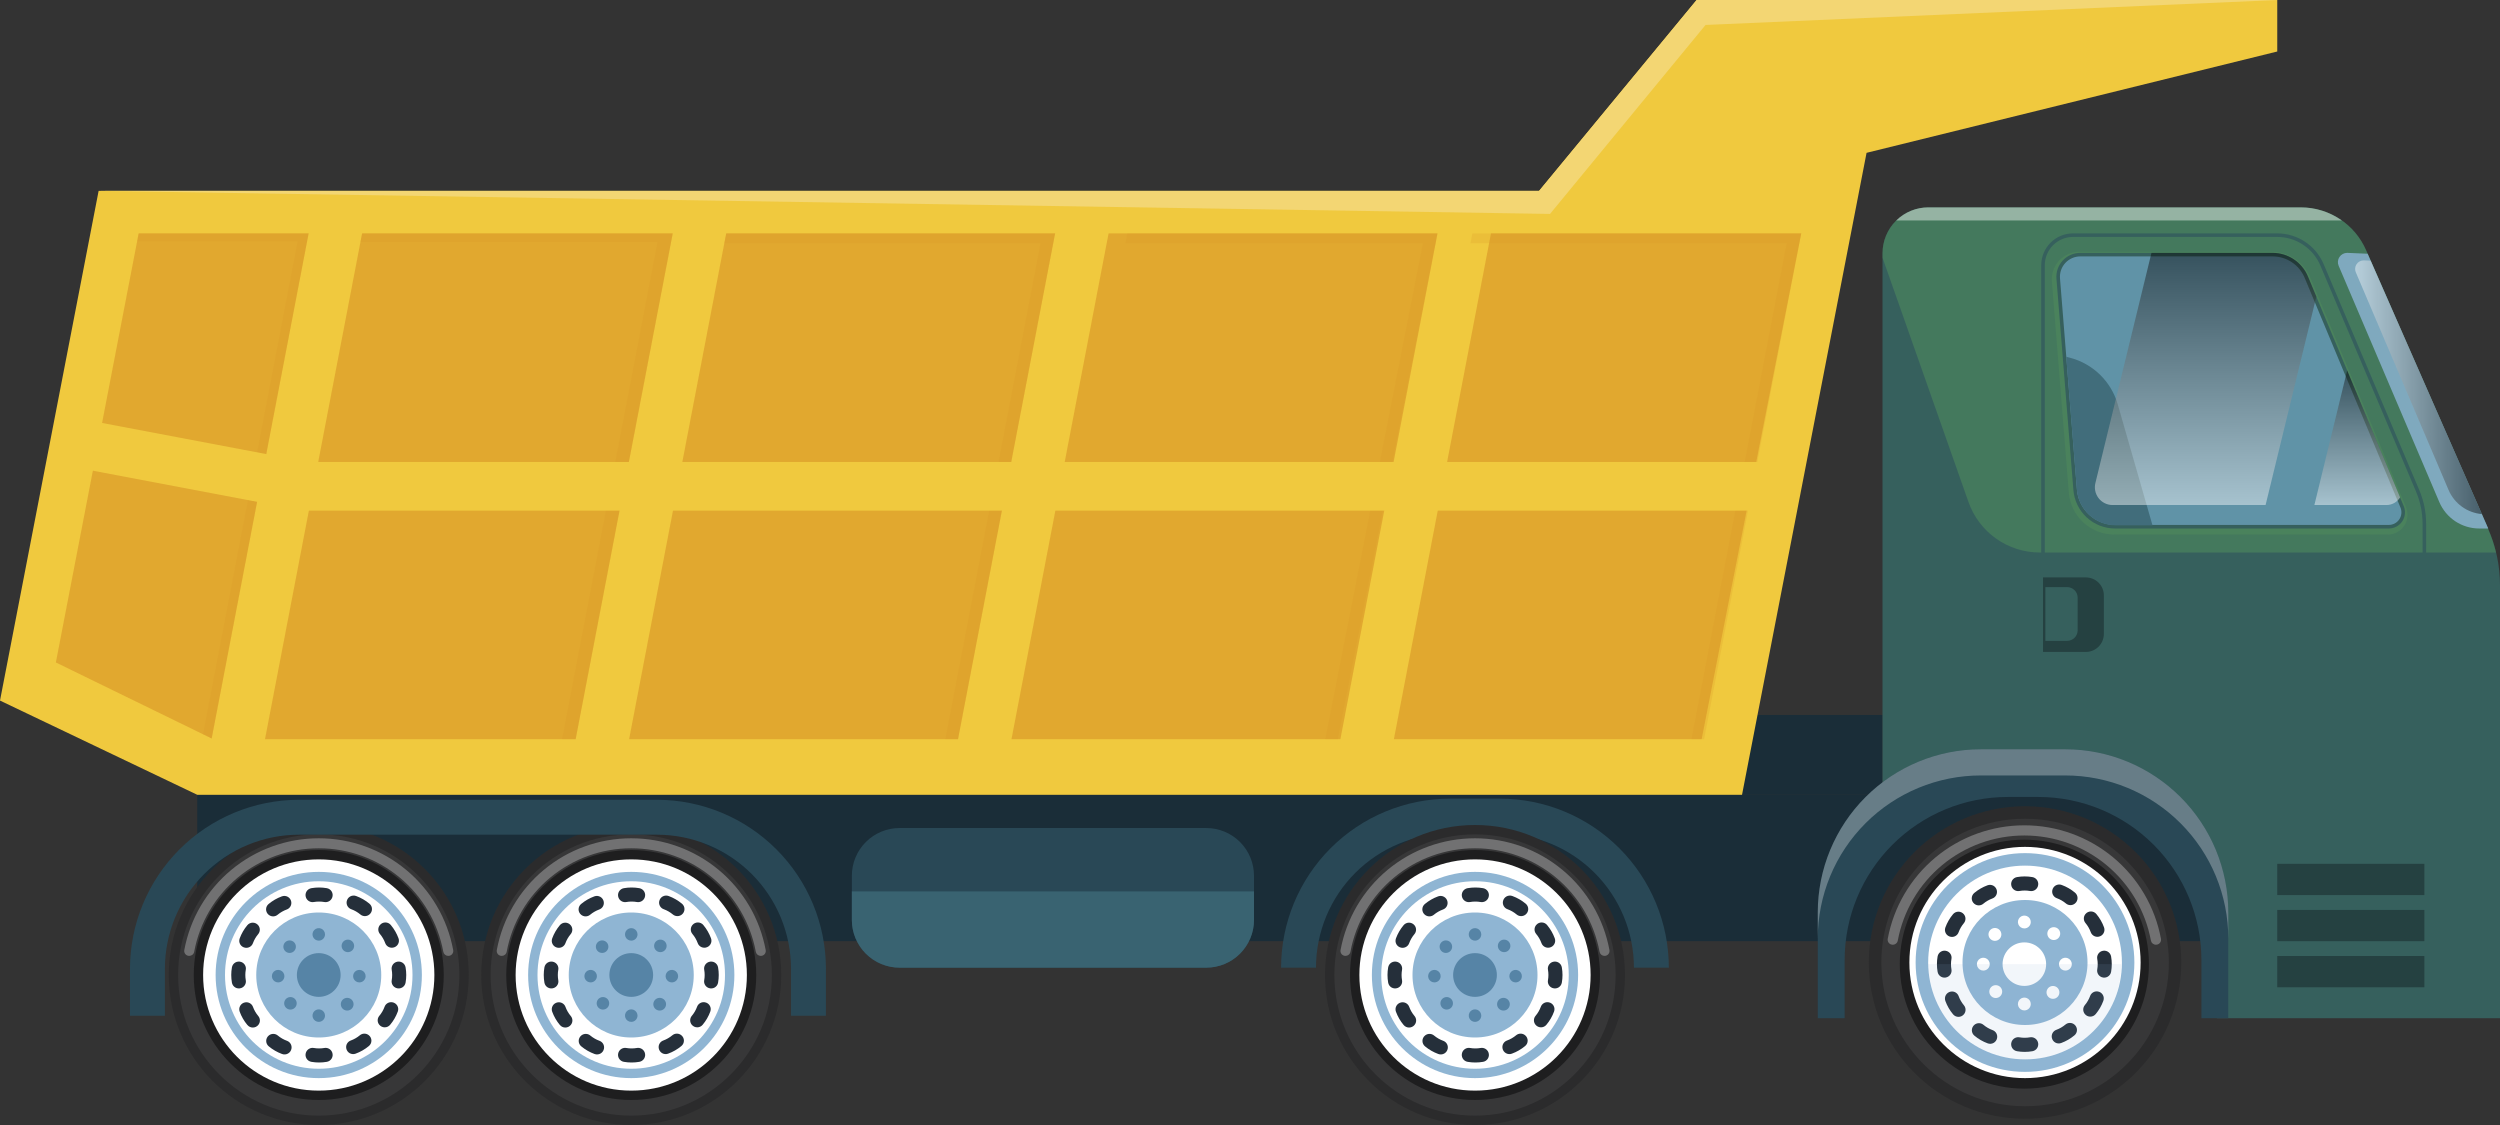 <svg width="1000" height="450" viewBox="0 0 1000 450" fill="none" xmlns="http://www.w3.org/2000/svg">
<rect x="0" y="0" width="1000" height="450" fill="#333333" stroke="none"/>
<g clip-path="url(#clip0_1276_5602)">
<path d="M753.01 285.996H657.783V317.91H753.01V285.996Z" fill="#1A2D38"/>
<path d="M884.938 317.91H78.906V376.466H884.938V317.91Z" fill="#1A2D38"/>
<path d="M359.841 331.211H482.501C487.567 331.211 492.425 333.224 496.006 336.806C499.588 340.389 501.6 345.247 501.6 350.314V367.959C501.6 373.026 499.588 377.885 496.006 381.467C492.425 385.05 487.567 387.062 482.501 387.062H359.841C354.776 387.062 349.918 385.05 346.336 381.467C342.754 377.885 340.742 373.026 340.742 367.959V350.314C340.742 345.247 342.754 340.389 346.336 336.806C349.918 333.224 354.776 331.211 359.841 331.211Z" fill="#294856"/>
<path d="M667.536 387.057H653.574C653.558 372.836 647.903 359.202 637.849 349.146C627.795 339.09 614.163 333.433 599.944 333.417H580.023C565.804 333.433 552.173 339.09 542.119 349.146C532.064 359.202 526.409 372.836 526.393 387.057H512.432C512.452 369.134 519.58 351.95 532.251 339.276C544.923 326.603 562.103 319.473 580.023 319.453H599.944C617.864 319.473 635.045 326.603 647.716 339.276C660.388 351.95 667.516 369.134 667.536 387.057Z" fill="#294856"/>
<path d="M1000 407.285H886.691V377.235C886.691 361.519 880.479 346.44 869.41 335.285C858.342 324.13 843.313 317.804 827.6 317.685L753.005 317.122V101.289C753.005 96.425 754.937 91.76 758.376 88.321C761.815 84.881 766.479 82.949 771.342 82.949H920.337C925.866 82.949 931.276 84.561 935.904 87.587C940.532 90.613 944.179 94.922 946.397 99.988L995.299 211.649C998.399 218.728 1000 226.374 1000 234.103L1000 407.285Z" fill="#36605D"/>
<g style="mix-blend-mode:screen" opacity="0.32">
<path d="M815.912 221.007H998.428C997.662 217.801 996.615 214.67 995.299 211.649L946.397 99.989C944.179 94.923 940.533 90.613 935.904 87.587C931.276 84.561 925.866 82.949 920.337 82.949H771.342C766.478 82.949 761.815 84.881 758.376 88.321C754.937 91.76 753.005 96.425 753.005 101.289V103.097L787.384 200.8C789.462 206.708 793.323 211.824 798.433 215.444C803.543 219.063 809.65 221.007 815.912 221.007Z" fill="#62AC5D"/>
</g>
<path opacity="0.11" d="M809.035 430.038C818.836 430.038 828.235 426.144 835.166 419.212C842.096 412.28 845.989 402.879 845.989 393.076H772.08C772.08 402.879 775.973 412.28 782.904 419.212C789.834 426.144 799.234 430.038 809.035 430.038Z" fill="#8FB5D3"/>
<path d="M947.055 101.497L938.866 101.143C938.252 101.143 937.649 101.295 937.109 101.585C936.569 101.876 936.109 102.295 935.771 102.807C935.433 103.319 935.227 103.906 935.171 104.517C935.116 105.128 935.213 105.743 935.453 106.307L975.732 200.85C977.066 203.98 979.29 206.649 982.128 208.525C984.966 210.401 988.293 211.402 991.695 211.402H995.299L947.055 101.497Z" fill="#7FA9BE"/>
<path style="mix-blend-mode:screen" opacity="0.44" d="M948.278 104.282L945.467 104.16C944.902 104.16 944.346 104.3 943.849 104.568C943.351 104.835 942.928 105.222 942.617 105.693C942.306 106.164 942.116 106.705 942.065 107.268C942.014 107.83 942.103 108.397 942.324 108.916L979.418 195.983C980.557 198.654 982.401 200.964 984.753 202.665C987.105 204.366 989.877 205.394 992.769 205.639L948.278 104.282Z" fill="url(#paint0_linear_1276_5602)"/>
<path d="M845.612 213.82C841.06 213.798 836.68 212.074 833.335 208.986C829.99 205.897 827.921 201.669 827.535 197.132L820.758 112.588C820.637 111.076 820.83 109.555 821.325 108.121C821.82 106.688 822.607 105.372 823.636 104.258C824.664 103.143 825.913 102.253 827.302 101.645C828.691 101.037 830.191 100.723 831.708 100.723H908.613C911.92 100.717 915.154 101.693 917.906 103.527C920.658 105.361 922.803 107.97 924.071 111.025L962.395 202.907C962.895 204.105 963.091 205.407 962.966 206.698C962.842 207.99 962.4 209.231 961.681 210.31C960.961 211.39 959.987 212.275 958.843 212.888C957.699 213.5 956.422 213.82 955.125 213.82H845.612Z" fill="#4A825C"/>
<path d="M955.532 211.402H846.019C841.817 211.402 837.769 209.819 834.682 206.968C831.594 204.118 829.693 200.209 829.357 196.02L822.579 111.475C822.474 110.158 822.642 108.834 823.073 107.586C823.505 106.337 824.19 105.192 825.086 104.221C825.981 103.25 827.068 102.476 828.278 101.946C829.488 101.416 830.794 101.143 832.115 101.143H909.02C912.046 101.143 915.004 102.038 917.521 103.716C920.039 105.394 922.004 107.779 923.169 110.572L961.493 202.454C961.902 203.436 962.063 204.504 961.961 205.563C961.859 206.621 961.497 207.639 960.907 208.524C960.317 209.409 959.518 210.135 958.58 210.637C957.642 211.139 956.595 211.402 955.532 211.402Z" fill="#36605D"/>
<path d="M846.02 209.97C842.181 209.951 838.489 208.497 835.668 205.893C832.848 203.289 831.104 199.724 830.778 195.899L824.001 111.355C823.911 110.234 824.054 109.107 824.421 108.044C824.788 106.982 825.371 106.007 826.133 105.181C826.896 104.355 827.821 103.696 828.85 103.245C829.88 102.794 830.992 102.561 832.116 102.561H909.021C911.767 102.556 914.451 103.367 916.736 104.889C919.021 106.412 920.802 108.578 921.855 111.114L960.179 202.996C960.498 203.761 960.623 204.593 960.543 205.419C960.464 206.244 960.182 207.037 959.722 207.727C959.262 208.416 958.639 208.982 957.909 209.373C957.178 209.765 956.362 209.97 955.533 209.97L846.02 209.97Z" fill="#6093A7"/>
<path d="M847.104 161.753C845.807 157.236 843.352 153.136 839.984 149.859C836.616 146.583 832.451 144.242 827.901 143.07L826.484 142.705L830.745 195.855C831.057 199.741 832.82 203.367 835.684 206.011C838.548 208.654 842.302 210.123 846.2 210.123H860.999L847.104 161.753Z" fill="#416D7B"/>
<g style="mix-blend-mode:multiply">
<path d="M970.46 337.269H910.099L909.961 336.735C899.276 295.394 874.342 276.14 831.492 276.14H816.494V106.061C816.498 102.691 817.838 99.46 820.221 97.077C822.603 94.694 825.833 93.353 829.203 93.35H910.86C914.833 93.345 918.718 94.513 922.03 96.708C925.342 98.903 927.932 102.026 929.476 105.688L967.711 196.04C969.53 200.325 970.465 204.932 970.46 209.587V337.269ZM911.201 335.844H969.035V209.587C969.04 205.123 968.143 200.704 966.399 196.595L928.164 106.243C926.729 102.84 924.321 99.936 921.243 97.896C918.164 95.856 914.553 94.77 910.86 94.775H829.203C826.211 94.778 823.343 95.968 821.228 98.084C819.112 100.2 817.922 103.068 817.919 106.061V274.715H831.492C874.909 274.715 900.251 294.145 911.201 335.844Z" fill="#36605D"/>
</g>
<path d="M969.743 345.527H910.898V358.031H969.743V345.527Z" fill="#254141"/>
<path d="M969.743 363.965H910.898V376.469H969.743V363.965Z" fill="#254141"/>
<path d="M969.743 382.402H910.898V394.906H969.743V382.402Z" fill="#254141"/>
<path d="M817.207 230.967H834.342C835.288 230.967 836.225 231.153 837.099 231.515C837.973 231.877 838.767 232.408 839.436 233.077C840.105 233.746 840.636 234.541 840.998 235.415C841.36 236.289 841.546 237.226 841.546 238.173V253.568C841.546 255.479 840.787 257.312 839.436 258.663C838.085 260.014 836.253 260.774 834.342 260.774H817.207V230.967V230.967Z" fill="#254141"/>
<path style="mix-blend-mode:screen" opacity="0.44" d="M845.033 202.013H906.232L926.537 118.676L923.157 110.572C921.993 107.779 920.028 105.394 917.51 103.716C914.992 102.038 912.034 101.143 909.009 101.143H860.589L838.159 193.201C837.901 194.239 837.881 195.321 838.1 196.368C838.319 197.414 838.771 198.397 839.423 199.245C840.075 200.092 840.91 200.781 841.865 201.26C842.821 201.739 843.872 201.997 844.941 202.013C844.972 202.013 845.002 202.013 845.033 202.013Z" fill="url(#paint1_linear_1276_5602)"/>
<path style="mix-blend-mode:screen" opacity="0.44" d="M954.546 202.01C955.647 202.014 956.729 201.735 957.69 201.199C958.652 200.664 959.459 199.89 960.034 198.952L938.864 148.196L925.752 202.01H954.546Z" fill="url(#paint2_linear_1276_5602)"/>
<path d="M826.076 299.717H792.347C775.045 299.717 758.452 306.591 746.217 318.828C733.983 331.065 727.109 347.661 727.109 364.967V407.284H737.857V384.034C737.857 366.729 744.73 350.133 756.964 337.896C769.199 325.659 785.792 318.784 803.094 318.784H815.329C832.631 318.784 849.225 325.659 861.459 337.896C873.694 350.133 880.567 366.729 880.567 384.034V407.284H891.314V364.967C891.314 347.661 884.441 331.065 872.206 318.828C859.972 306.591 843.378 299.717 826.076 299.717Z" fill="#294856"/>
<path opacity="0.29" d="M826.076 299.717H792.347C775.045 299.717 758.452 306.591 746.217 318.828C733.983 331.065 727.109 347.661 727.109 364.967V375.43C727.109 366.861 728.797 358.377 732.075 350.46C735.354 342.544 740.159 335.35 746.217 329.291C752.275 323.232 759.467 318.426 767.382 315.147C775.297 311.868 783.78 310.18 792.347 310.18H826.076C834.644 310.18 843.127 311.868 851.042 315.147C858.957 318.426 866.149 323.232 872.206 329.291C878.264 335.35 883.07 342.544 886.348 350.46C889.627 358.377 891.314 366.861 891.314 375.43V364.967C891.314 347.661 884.441 331.065 872.206 318.828C859.972 306.591 843.378 299.717 826.076 299.717Z" fill="white"/>
<g opacity="0.43">
<path d="M936.735 88.181C931.938 84.783 926.203 82.956 920.323 82.952H771.328C766.533 82.946 761.928 84.824 758.506 88.181H936.735Z" fill="white"/>
</g>
<path d="M818.145 234.844H826.846C827.964 234.844 829.036 235.288 829.827 236.079C830.617 236.869 831.062 237.942 831.062 239.06V252.123C831.062 253.242 830.617 254.314 829.827 255.105C829.036 255.895 827.964 256.34 826.846 256.34H818.145V234.844Z" fill="#36605D"/>
<path d="M0 280.23L78.899 317.914H696.813L746.624 61.131L910.902 20.601V0H678.639L615.635 76.346H39.45L0 280.23Z" fill="#F0C93E"/>
<g clip-path="url(#clip1_1276_5602)">
<path d="M127.5 450C160.637 450 187.5 423.137 187.5 390C187.5 356.863 160.637 330 127.5 330C94.363 330 67.5 356.863 67.5 390C67.5 423.137 94.363 450 127.5 450Z" fill="#2B2B2C"/>
<path d="M127.5 446.25C158.566 446.25 183.75 421.066 183.75 390C183.75 358.934 158.566 333.75 127.5 333.75C96.434 333.75 71.25 358.934 71.25 390C71.25 421.066 96.434 446.25 127.5 446.25Z" fill="#373738"/>
<path d="M127.5 440C155.114 440 177.5 417.614 177.5 390C177.5 362.386 155.114 340 127.5 340C99.886 340 77.5 362.386 77.5 390C77.5 417.614 99.886 440 127.5 440Z" fill="#1E1E1F"/>
<path d="M127.5 436.25C153.043 436.25 173.75 415.543 173.75 390C173.75 364.457 153.043 343.75 127.5 343.75C101.957 343.75 81.25 364.457 81.25 390C81.25 415.543 101.957 436.25 127.5 436.25Z" fill="white"/>
<path d="M127.5 431.25C150.282 431.25 168.75 412.782 168.75 390C168.75 367.218 150.282 348.75 127.5 348.75C104.718 348.75 86.25 367.218 86.25 390C86.25 412.782 104.718 431.25 127.5 431.25Z" fill="#8FB5D3"/>
<path d="M127.5 427.5C148.211 427.5 165 410.711 165 390C165 369.289 148.211 352.5 127.5 352.5C106.789 352.5 90 369.289 90 390C90 410.711 106.789 427.5 127.5 427.5Z" fill="white"/>
<path d="M127.5 415C141.307 415 152.5 403.807 152.5 390C152.5 376.193 141.307 365 127.5 365C113.693 365 102.5 376.193 102.5 390C102.5 403.807 113.693 415 127.5 415Z" fill="#8FB5D3"/>
<path d="M127.5 398.75C132.332 398.75 136.25 394.832 136.25 390C136.25 385.167 132.332 381.25 127.5 381.25C122.667 381.25 118.75 385.167 118.75 390C118.75 394.832 122.667 398.75 127.5 398.75Z" fill="#5684A6"/>
<path d="M129.746 360.809C128.349 360.566 126.921 360.566 125.525 360.809C124.881 360.924 124.217 360.812 123.647 360.492C123.077 360.172 122.637 359.664 122.404 359.056L122.384 359.003C122.239 358.616 122.182 358.201 122.217 357.79C122.252 357.378 122.379 356.979 122.587 356.621C122.796 356.264 123.081 355.957 123.423 355.722C123.765 355.487 124.155 355.331 124.565 355.264C126.597 354.912 128.674 354.912 130.706 355.264C131.116 355.331 131.506 355.487 131.848 355.722C132.19 355.956 132.476 356.264 132.684 356.621C132.893 356.979 133.019 357.378 133.054 357.789C133.089 358.201 133.032 358.616 132.887 359.003L132.867 359.056C132.634 359.664 132.194 360.172 131.624 360.492C131.054 360.812 130.39 360.924 129.746 360.809Z" fill="#252F3A"/>
<path d="M125.526 419.192C126.922 419.435 128.35 419.435 129.746 419.192C130.39 419.077 131.054 419.189 131.624 419.509C132.194 419.829 132.634 420.337 132.867 420.945L132.887 420.998C133.032 421.385 133.089 421.8 133.054 422.211C133.019 422.623 132.893 423.022 132.684 423.38C132.476 423.737 132.19 424.044 131.848 424.279C131.506 424.514 131.116 424.67 130.706 424.737C128.674 425.089 126.597 425.089 124.565 424.737C124.155 424.67 123.765 424.514 123.423 424.279C123.081 424.045 122.796 423.737 122.587 423.38C122.379 423.022 122.252 422.623 122.217 422.212C122.182 421.8 122.239 421.385 122.384 420.998L122.404 420.945C122.637 420.337 123.077 419.829 123.647 419.509C124.217 419.189 124.881 419.077 125.526 419.192Z" fill="#252F3A"/>
<path d="M156.685 392.091C156.928 390.708 156.928 389.293 156.685 387.91C156.569 387.272 156.681 386.614 157.002 386.05C157.322 385.485 157.831 385.05 158.44 384.819L158.492 384.799C158.88 384.656 159.295 384.599 159.707 384.634C160.119 384.669 160.518 384.794 160.876 385C161.234 385.207 161.541 385.49 161.776 385.828C162.011 386.167 162.168 386.553 162.235 386.959C162.587 388.972 162.587 391.029 162.235 393.042C162.168 393.448 162.011 393.834 161.776 394.173C161.541 394.511 161.234 394.794 160.876 395.001C160.518 395.207 160.119 395.332 159.707 395.367C159.295 395.402 158.88 395.345 158.492 395.202L158.44 395.182C157.831 394.951 157.322 394.516 157.002 393.951C156.681 393.387 156.569 392.728 156.685 392.091Z" fill="#252F3A"/>
<path d="M98.314 387.91C98.071 389.293 98.071 390.707 98.314 392.09C98.429 392.728 98.317 393.386 97.997 393.951C97.677 394.515 97.168 394.951 96.559 395.182L96.507 395.202C96.119 395.345 95.704 395.402 95.292 395.367C94.88 395.332 94.48 395.207 94.123 395C93.765 394.794 93.457 394.511 93.222 394.172C92.987 393.834 92.831 393.447 92.764 393.041C92.412 391.029 92.412 388.971 92.764 386.959C92.831 386.553 92.987 386.167 93.222 385.828C93.457 385.489 93.765 385.207 94.123 385C94.48 384.794 94.88 384.669 95.292 384.634C95.704 384.599 96.119 384.655 96.507 384.799L96.559 384.819C97.168 385.05 97.677 385.485 97.997 386.05C98.317 386.614 98.429 387.272 98.314 387.91Z" fill="#252F3A"/>
<path d="M151.729 406.332C152.634 405.254 153.344 404.029 153.828 402.71C154.048 402.1 154.476 401.586 155.037 401.256C155.598 400.926 156.257 400.802 156.9 400.904L156.956 400.913C157.364 400.981 157.752 401.139 158.091 401.374C158.431 401.609 158.714 401.915 158.92 402.272C159.127 402.629 159.251 403.027 159.284 403.437C159.318 403.847 159.259 404.259 159.114 404.645C158.408 406.562 157.374 408.345 156.059 409.913C155.797 410.232 155.468 410.489 155.094 410.665C154.72 410.842 154.312 410.934 153.898 410.935C153.485 410.936 153.076 410.846 152.701 410.672C152.327 410.497 151.996 410.242 151.732 409.925L151.696 409.881C151.285 409.379 151.063 408.749 151.069 408.101C151.075 407.452 151.308 406.827 151.729 406.332Z" fill="#252F3A"/>
<path d="M103.265 373.666C102.36 374.744 101.65 375.969 101.166 377.288C100.946 377.898 100.518 378.412 99.957 378.742C99.396 379.072 98.737 379.196 98.093 379.094L98.038 379.085C97.63 379.017 97.242 378.859 96.903 378.624C96.563 378.389 96.28 378.082 96.073 377.726C95.867 377.369 95.743 376.971 95.709 376.561C95.676 376.151 95.734 375.738 95.88 375.353C96.586 373.435 97.619 371.653 98.934 370.085C99.196 369.766 99.526 369.509 99.9 369.332C100.273 369.156 100.682 369.064 101.095 369.063C101.509 369.061 101.918 369.151 102.292 369.326C102.667 369.501 102.998 369.756 103.262 370.073L103.297 370.116C103.709 370.619 103.931 371.249 103.925 371.897C103.919 372.545 103.685 373.171 103.265 373.666Z" fill="#252F3A"/>
<path d="M140.301 416.208C141.626 415.724 142.857 415.016 143.938 414.114C144.435 413.695 145.064 413.462 145.716 413.455C146.367 413.448 147.001 413.668 147.507 414.076L147.55 414.111C147.87 414.373 148.126 414.702 148.303 415.074C148.479 415.447 148.57 415.853 148.57 416.265C148.569 416.676 148.477 417.083 148.3 417.455C148.123 417.827 147.865 418.155 147.546 418.416C145.971 419.727 144.181 420.758 142.254 421.463C141.867 421.608 141.453 421.667 141.04 421.634C140.628 421.602 140.228 421.479 139.869 421.274C139.51 421.07 139.201 420.788 138.964 420.451C138.727 420.113 138.569 419.728 138.5 419.322L138.49 419.267C138.386 418.627 138.511 417.971 138.841 417.413C139.172 416.854 139.688 416.428 140.301 416.208Z" fill="#252F3A"/>
<path d="M114.694 363.8C113.369 364.283 112.139 364.992 111.057 365.894C110.56 366.313 109.931 366.546 109.28 366.553C108.628 366.56 107.995 366.34 107.489 365.932L107.445 365.896C107.126 365.634 106.869 365.305 106.693 364.933C106.517 364.561 106.425 364.154 106.426 363.743C106.426 363.331 106.518 362.925 106.695 362.553C106.872 362.181 107.13 361.853 107.45 361.591C109.024 360.281 110.814 359.25 112.741 358.545C113.128 358.399 113.543 358.34 113.955 358.373C114.368 358.406 114.768 358.529 115.127 358.733C115.486 358.938 115.794 359.219 116.031 359.557C116.268 359.894 116.427 360.28 116.496 360.685L116.505 360.74C116.609 361.38 116.485 362.036 116.154 362.595C115.824 363.154 115.307 363.58 114.694 363.8Z" fill="#252F3A"/>
<path d="M103.298 406.394C102.389 405.312 101.676 404.082 101.189 402.757C100.968 402.144 100.539 401.628 99.975 401.297C99.412 400.965 98.75 400.84 98.104 400.943L98.048 400.952C97.638 401.021 97.249 401.179 96.908 401.415C96.567 401.651 96.282 401.959 96.075 402.317C95.868 402.676 95.743 403.075 95.709 403.487C95.676 403.899 95.734 404.313 95.881 404.7C96.59 406.626 97.627 408.417 98.948 409.992C99.212 410.312 99.543 410.57 99.918 410.747C100.293 410.925 100.703 411.017 101.119 411.018C101.534 411.019 101.945 410.929 102.321 410.753C102.697 410.578 103.03 410.322 103.294 410.003L103.33 409.96C103.744 409.455 103.967 408.822 103.961 408.171C103.955 407.52 103.72 406.892 103.298 406.394Z" fill="#252F3A"/>
<path d="M151.979 373.603C152.888 374.685 153.601 375.916 154.087 377.24C154.308 377.853 154.738 378.37 155.301 378.701C155.864 379.032 156.527 379.157 157.173 379.054L157.229 379.045C157.638 378.977 158.028 378.819 158.369 378.583C158.71 378.347 158.994 378.039 159.202 377.68C159.409 377.322 159.534 376.923 159.567 376.511C159.601 376.099 159.542 375.685 159.396 375.298C158.687 373.371 157.649 371.581 156.328 370.006C156.065 369.686 155.734 369.428 155.359 369.251C154.983 369.073 154.573 368.981 154.158 368.98C153.742 368.978 153.332 369.069 152.956 369.244C152.58 369.42 152.247 369.676 151.982 369.994L151.946 370.038C151.533 370.543 151.31 371.175 151.316 371.826C151.322 372.477 151.556 373.106 151.979 373.603Z" fill="#252F3A"/>
<path d="M114.781 416.32C113.45 415.834 112.215 415.123 111.128 414.217C110.629 413.796 109.998 413.562 109.343 413.555C108.689 413.548 108.052 413.769 107.544 414.179L107.501 414.215C107.18 414.477 106.922 414.808 106.745 415.182C106.568 415.556 106.477 415.964 106.477 416.377C106.477 416.79 106.57 417.199 106.748 417.572C106.925 417.946 107.184 418.275 107.505 418.538C109.087 419.854 110.885 420.889 112.82 421.598C113.209 421.744 113.625 421.803 114.039 421.77C114.453 421.737 114.855 421.614 115.216 421.408C115.576 421.203 115.886 420.92 116.124 420.581C116.362 420.242 116.521 419.855 116.591 419.448L116.6 419.392C116.704 418.75 116.58 418.091 116.248 417.53C115.915 416.969 115.397 416.541 114.781 416.32Z" fill="#252F3A"/>
<path d="M140.49 363.684C141.82 364.17 143.056 364.881 144.143 365.787C144.642 366.208 145.273 366.442 145.928 366.449C146.582 366.456 147.218 366.235 147.727 365.825L147.77 365.789C148.091 365.526 148.349 365.196 148.526 364.822C148.703 364.448 148.794 364.04 148.794 363.627C148.793 363.214 148.701 362.805 148.523 362.432C148.345 362.058 148.087 361.729 147.766 361.466C146.184 360.15 144.386 359.115 142.451 358.406C142.062 358.26 141.646 358.201 141.232 358.234C140.818 358.267 140.416 358.39 140.055 358.596C139.695 358.801 139.385 359.084 139.147 359.423C138.909 359.761 138.75 360.149 138.68 360.556L138.671 360.612C138.567 361.254 138.691 361.913 139.023 362.474C139.355 363.035 139.874 363.463 140.49 363.684Z" fill="#252F3A"/>
<path d="M127.501 376.261C127.006 376.261 126.521 376.114 126.109 375.839C125.697 375.564 125.376 375.172 125.186 374.715C124.996 374.257 124.947 373.753 125.043 373.267C125.14 372.781 125.378 372.335 125.729 371.984C126.079 371.634 126.525 371.395 127.011 371.298C127.497 371.201 128.001 371.251 128.459 371.441C128.917 371.63 129.308 371.951 129.584 372.363C129.859 372.775 130.006 373.259 130.006 373.755C130.005 374.419 129.741 375.056 129.272 375.526C128.802 375.995 128.165 376.26 127.501 376.261Z" fill="#5684A6"/>
<path d="M127.501 408.751C127.006 408.751 126.521 408.604 126.109 408.329C125.697 408.054 125.376 407.662 125.186 407.205C124.996 406.747 124.947 406.243 125.043 405.757C125.14 405.271 125.379 404.824 125.729 404.474C126.079 404.124 126.526 403.885 127.012 403.788C127.498 403.692 128.002 403.741 128.46 403.931C128.918 404.121 129.309 404.442 129.584 404.854C129.859 405.266 130.006 405.751 130.006 406.246C130.005 406.91 129.741 407.547 129.271 408.016C128.802 408.486 128.165 408.75 127.501 408.751Z" fill="#5684A6"/>
<path d="M143.743 392.965C143.248 392.965 142.764 392.818 142.351 392.543C141.939 392.267 141.618 391.876 141.429 391.418C141.239 390.961 141.189 390.457 141.286 389.971C141.383 389.485 141.621 389.039 141.971 388.688C142.322 388.338 142.768 388.099 143.254 388.002C143.74 387.906 144.244 387.955 144.702 388.145C145.16 388.334 145.551 388.655 145.826 389.067C146.102 389.479 146.249 389.964 146.249 390.459C146.248 391.123 145.984 391.76 145.514 392.23C145.045 392.7 144.408 392.964 143.743 392.965Z" fill="#5684A6"/>
<path d="M111.255 392.962C110.76 392.962 110.275 392.815 109.863 392.54C109.451 392.265 109.13 391.873 108.941 391.416C108.751 390.958 108.701 390.454 108.798 389.968C108.895 389.482 109.133 389.036 109.484 388.685C109.834 388.335 110.281 388.097 110.767 388C111.253 387.903 111.756 387.953 112.214 388.142C112.672 388.332 113.063 388.653 113.339 389.065C113.614 389.477 113.761 389.961 113.761 390.457C113.76 391.121 113.496 391.758 113.026 392.228C112.557 392.697 111.92 392.962 111.255 392.962Z" fill="#5684A6"/>
<path d="M139.147 380.858C138.567 380.858 138.005 380.657 137.557 380.29C137.109 379.922 136.802 379.41 136.689 378.842C136.576 378.273 136.663 377.683 136.936 377.172C137.209 376.661 137.651 376.26 138.187 376.038C138.722 375.816 139.318 375.787 139.873 375.955C140.428 376.123 140.907 376.478 141.229 376.96C141.551 377.442 141.696 378.021 141.64 378.598C141.583 379.174 141.328 379.714 140.918 380.124C140.686 380.357 140.41 380.542 140.106 380.668C139.802 380.794 139.476 380.859 139.147 380.858Z" fill="#5684A6"/>
<path d="M116.175 403.832C115.596 403.832 115.034 403.631 114.586 403.263C114.138 402.896 113.831 402.384 113.718 401.815C113.604 401.247 113.692 400.657 113.965 400.146C114.238 399.634 114.68 399.234 115.216 399.012C115.751 398.79 116.347 398.76 116.902 398.929C117.457 399.097 117.936 399.452 118.258 399.934C118.58 400.416 118.725 400.994 118.669 401.571C118.612 402.148 118.357 402.687 117.947 403.097C117.715 403.331 117.439 403.516 117.135 403.642C116.831 403.768 116.505 403.832 116.175 403.832Z" fill="#5684A6"/>
<path d="M138.877 404.23C138.287 404.23 137.716 404.026 137.26 403.653C136.804 403.279 136.492 402.759 136.377 402.181C136.262 401.603 136.351 401.004 136.629 400.484C136.907 399.965 137.357 399.557 137.901 399.332C138.446 399.107 139.052 399.077 139.616 399.248C140.181 399.419 140.668 399.78 140.996 400.27C141.323 400.76 141.471 401.348 141.413 401.934C141.355 402.52 141.095 403.069 140.678 403.485C140.442 403.722 140.161 403.91 139.852 404.038C139.543 404.165 139.212 404.231 138.877 404.23Z" fill="#5684A6"/>
<path d="M115.851 381.178C115.271 381.178 114.709 380.977 114.261 380.609C113.813 380.242 113.506 379.73 113.393 379.161C113.28 378.593 113.367 378.003 113.641 377.492C113.914 376.98 114.356 376.58 114.891 376.358C115.427 376.136 116.023 376.107 116.578 376.275C117.132 376.443 117.612 376.799 117.934 377.281C118.256 377.763 118.401 378.341 118.344 378.918C118.287 379.495 118.032 380.035 117.622 380.444C117.389 380.677 117.113 380.862 116.81 380.988C116.506 381.114 116.18 381.178 115.851 381.178Z" fill="#5684A6"/>
<path opacity="0.29" d="M179.256 382.351C178.791 382.344 178.344 382.175 177.99 381.873C177.637 381.571 177.401 381.155 177.322 380.697C175.15 369.07 168.981 358.568 159.882 351.011C150.783 343.454 139.327 339.317 127.499 339.317C115.671 339.317 104.216 343.454 95.117 351.011C86.017 358.568 79.848 369.07 77.677 380.697C77.598 381.155 77.361 381.571 77.008 381.873C76.655 382.175 76.207 382.344 75.742 382.351H75.647C75.359 382.351 75.074 382.287 74.814 382.165C74.553 382.042 74.323 381.864 74.138 381.643C73.954 381.421 73.821 381.162 73.748 380.883C73.675 380.605 73.664 380.314 73.716 380.031C76.048 367.469 82.703 356.12 92.526 347.952C102.35 339.784 114.723 335.312 127.499 335.312C140.275 335.312 152.647 339.784 162.471 347.952C172.295 356.12 178.95 367.469 181.281 380.031C181.333 380.314 181.323 380.605 181.25 380.884C181.177 381.162 181.044 381.421 180.86 381.643C180.675 381.864 180.445 382.043 180.184 382.165C179.923 382.287 179.639 382.351 179.351 382.351H179.256Z" fill="white"/>
</g>
<g clip-path="url(#clip2_1276_5602)">
<path d="M252.5 450C285.637 450 312.5 423.137 312.5 390C312.5 356.863 285.637 330 252.5 330C219.363 330 192.5 356.863 192.5 390C192.5 423.137 219.363 450 252.5 450Z" fill="#2B2B2C"/>
<path d="M252.5 446.25C283.566 446.25 308.75 421.066 308.75 390C308.75 358.934 283.566 333.75 252.5 333.75C221.434 333.75 196.25 358.934 196.25 390C196.25 421.066 221.434 446.25 252.5 446.25Z" fill="#373738"/>
<path d="M252.5 440C280.114 440 302.5 417.614 302.5 390C302.5 362.386 280.114 340 252.5 340C224.886 340 202.5 362.386 202.5 390C202.5 417.614 224.886 440 252.5 440Z" fill="#1E1E1F"/>
<path d="M252.5 436.25C278.043 436.25 298.75 415.543 298.75 390C298.75 364.457 278.043 343.75 252.5 343.75C226.957 343.75 206.25 364.457 206.25 390C206.25 415.543 226.957 436.25 252.5 436.25Z" fill="white"/>
<path d="M252.5 431.25C275.282 431.25 293.75 412.782 293.75 390C293.75 367.218 275.282 348.75 252.5 348.75C229.718 348.75 211.25 367.218 211.25 390C211.25 412.782 229.718 431.25 252.5 431.25Z" fill="#8FB5D3"/>
<path d="M252.5 427.5C273.211 427.5 290 410.711 290 390C290 369.289 273.211 352.5 252.5 352.5C231.789 352.5 215 369.289 215 390C215 410.711 231.789 427.5 252.5 427.5Z" fill="white"/>
<path d="M252.5 415C266.307 415 277.5 403.807 277.5 390C277.5 376.193 266.307 365 252.5 365C238.693 365 227.5 376.193 227.5 390C227.5 403.807 238.693 415 252.5 415Z" fill="#8FB5D3"/>
<path d="M252.5 398.75C257.332 398.75 261.25 394.832 261.25 390C261.25 385.167 257.332 381.25 252.5 381.25C247.667 381.25 243.75 385.167 243.75 390C243.75 394.832 247.667 398.75 252.5 398.75Z" fill="#5684A6"/>
<path d="M254.746 360.809C253.349 360.566 251.921 360.566 250.525 360.809C249.881 360.924 249.217 360.812 248.647 360.492C248.077 360.172 247.637 359.664 247.404 359.056L247.384 359.003C247.239 358.616 247.182 358.201 247.217 357.79C247.252 357.378 247.379 356.979 247.587 356.621C247.796 356.264 248.081 355.957 248.423 355.722C248.765 355.487 249.155 355.331 249.565 355.264C251.597 354.912 253.674 354.912 255.706 355.264C256.116 355.331 256.506 355.487 256.848 355.722C257.19 355.956 257.476 356.264 257.684 356.621C257.893 356.979 258.019 357.378 258.054 357.789C258.089 358.201 258.032 358.616 257.887 359.003L257.867 359.056C257.634 359.664 257.194 360.172 256.624 360.492C256.054 360.812 255.39 360.924 254.746 360.809Z" fill="#252F3A"/>
<path d="M250.526 419.192C251.922 419.435 253.35 419.435 254.746 419.192C255.39 419.077 256.054 419.189 256.624 419.509C257.194 419.829 257.634 420.337 257.867 420.945L257.887 420.998C258.032 421.385 258.089 421.8 258.054 422.211C258.019 422.623 257.893 423.022 257.684 423.38C257.476 423.737 257.19 424.044 256.848 424.279C256.506 424.514 256.116 424.67 255.706 424.737C253.674 425.089 251.597 425.089 249.565 424.737C249.155 424.67 248.765 424.514 248.423 424.279C248.081 424.045 247.796 423.737 247.587 423.38C247.379 423.022 247.252 422.623 247.217 422.212C247.182 421.8 247.239 421.385 247.384 420.998L247.404 420.945C247.637 420.337 248.077 419.829 248.647 419.509C249.217 419.189 249.881 419.077 250.526 419.192Z" fill="#252F3A"/>
<path d="M281.685 392.091C281.928 390.708 281.928 389.293 281.685 387.91C281.569 387.272 281.681 386.614 282.002 386.05C282.322 385.485 282.831 385.05 283.44 384.819L283.492 384.799C283.88 384.656 284.295 384.599 284.707 384.634C285.119 384.669 285.518 384.794 285.876 385C286.234 385.207 286.541 385.49 286.776 385.828C287.011 386.167 287.168 386.553 287.235 386.959C287.587 388.972 287.587 391.029 287.235 393.042C287.168 393.448 287.011 393.834 286.776 394.173C286.541 394.511 286.234 394.794 285.876 395.001C285.518 395.207 285.119 395.332 284.707 395.367C284.295 395.402 283.88 395.345 283.492 395.202L283.44 395.182C282.831 394.951 282.322 394.516 282.002 393.951C281.681 393.387 281.569 392.728 281.685 392.091Z" fill="#252F3A"/>
<path d="M223.314 387.91C223.071 389.293 223.071 390.707 223.314 392.09C223.429 392.728 223.317 393.386 222.997 393.951C222.677 394.515 222.168 394.951 221.559 395.182L221.507 395.202C221.119 395.345 220.704 395.402 220.292 395.367C219.88 395.332 219.48 395.207 219.122 395C218.765 394.794 218.457 394.511 218.222 394.172C217.987 393.834 217.831 393.447 217.764 393.041C217.412 391.029 217.412 388.971 217.764 386.959C217.831 386.553 217.987 386.167 218.222 385.828C218.457 385.489 218.765 385.207 219.122 385C219.48 384.794 219.88 384.669 220.292 384.634C220.704 384.599 221.119 384.655 221.507 384.799L221.559 384.819C222.168 385.05 222.677 385.485 222.997 386.05C223.317 386.614 223.429 387.272 223.314 387.91Z" fill="#252F3A"/>
<path d="M276.729 406.332C277.634 405.254 278.344 404.029 278.828 402.71C279.048 402.1 279.476 401.586 280.037 401.256C280.598 400.926 281.257 400.802 281.9 400.904L281.956 400.913C282.364 400.981 282.752 401.139 283.091 401.374C283.431 401.609 283.714 401.915 283.92 402.272C284.127 402.629 284.251 403.027 284.284 403.437C284.318 403.847 284.259 404.259 284.114 404.645C283.408 406.562 282.374 408.345 281.059 409.913C280.797 410.232 280.468 410.489 280.094 410.665C279.72 410.842 279.312 410.934 278.898 410.935C278.485 410.936 278.076 410.846 277.701 410.672C277.327 410.497 276.996 410.242 276.732 409.925L276.696 409.881C276.285 409.379 276.063 408.749 276.069 408.101C276.075 407.452 276.308 406.827 276.729 406.332Z" fill="#252F3A"/>
<path d="M228.265 373.666C227.36 374.744 226.65 375.969 226.166 377.288C225.946 377.898 225.518 378.412 224.957 378.742C224.396 379.072 223.737 379.196 223.093 379.094L223.038 379.085C222.63 379.017 222.242 378.859 221.902 378.624C221.563 378.389 221.28 378.082 221.073 377.726C220.867 377.369 220.743 376.971 220.709 376.561C220.676 376.151 220.734 375.738 220.88 375.353C221.586 373.435 222.619 371.653 223.934 370.085C224.196 369.766 224.526 369.509 224.9 369.332C225.273 369.156 225.682 369.064 226.095 369.063C226.509 369.061 226.918 369.151 227.292 369.326C227.667 369.501 227.998 369.756 228.262 370.073L228.297 370.116C228.709 370.619 228.931 371.249 228.925 371.897C228.919 372.545 228.685 373.171 228.265 373.666Z" fill="#252F3A"/>
<path d="M265.301 416.208C266.626 415.724 267.857 415.016 268.938 414.114C269.435 413.695 270.064 413.462 270.716 413.455C271.367 413.448 272.001 413.668 272.507 414.076L272.55 414.111C272.87 414.373 273.126 414.702 273.303 415.074C273.479 415.447 273.57 415.853 273.57 416.265C273.569 416.676 273.477 417.083 273.3 417.455C273.123 417.827 272.865 418.155 272.546 418.416C270.971 419.727 269.181 420.758 267.254 421.463C266.867 421.608 266.453 421.667 266.04 421.634C265.628 421.602 265.228 421.479 264.869 421.274C264.51 421.07 264.201 420.788 263.964 420.451C263.727 420.113 263.569 419.728 263.5 419.322L263.49 419.267C263.386 418.627 263.511 417.971 263.841 417.413C264.172 416.854 264.688 416.428 265.301 416.208Z" fill="#252F3A"/>
<path d="M239.694 363.8C238.369 364.283 237.139 364.992 236.057 365.894C235.56 366.313 234.931 366.546 234.28 366.553C233.628 366.56 232.995 366.34 232.489 365.932L232.445 365.896C232.126 365.634 231.869 365.305 231.693 364.933C231.517 364.561 231.425 364.154 231.426 363.743C231.426 363.331 231.518 362.925 231.695 362.553C231.872 362.181 232.13 361.853 232.45 361.591C234.024 360.281 235.814 359.25 237.741 358.545C238.128 358.399 238.543 358.34 238.955 358.373C239.368 358.406 239.768 358.529 240.127 358.733C240.486 358.938 240.794 359.219 241.031 359.557C241.268 359.894 241.427 360.28 241.496 360.685L241.505 360.74C241.609 361.38 241.485 362.036 241.154 362.595C240.824 363.154 240.307 363.58 239.694 363.8Z" fill="#252F3A"/>
<path d="M228.298 406.394C227.389 405.312 226.676 404.082 226.189 402.757C225.968 402.144 225.539 401.628 224.975 401.297C224.412 400.965 223.75 400.84 223.104 400.943L223.048 400.952C222.638 401.021 222.249 401.179 221.908 401.415C221.566 401.651 221.282 401.959 221.075 402.317C220.868 402.676 220.743 403.075 220.709 403.487C220.676 403.899 220.734 404.313 220.881 404.7C221.59 406.626 222.627 408.417 223.948 409.992C224.212 410.312 224.543 410.57 224.918 410.747C225.293 410.925 225.703 411.017 226.119 411.018C226.534 411.019 226.945 410.929 227.321 410.753C227.697 410.578 228.03 410.322 228.294 410.003L228.33 409.96C228.744 409.455 228.967 408.822 228.961 408.171C228.955 407.52 228.72 406.892 228.298 406.394Z" fill="#252F3A"/>
<path d="M276.979 373.603C277.888 374.685 278.601 375.916 279.087 377.24C279.308 377.853 279.738 378.37 280.301 378.701C280.864 379.032 281.527 379.157 282.173 379.054L282.229 379.045C282.638 378.977 283.028 378.819 283.369 378.583C283.71 378.347 283.994 378.039 284.202 377.68C284.409 377.322 284.534 376.923 284.567 376.511C284.601 376.099 284.542 375.685 284.396 375.298C283.687 373.371 282.649 371.581 281.328 370.006C281.065 369.686 280.734 369.428 280.359 369.251C279.983 369.073 279.573 368.981 279.158 368.98C278.742 368.978 278.332 369.069 277.956 369.244C277.58 369.42 277.247 369.676 276.982 369.994L276.946 370.038C276.533 370.543 276.31 371.175 276.316 371.826C276.322 372.477 276.556 373.106 276.979 373.603Z" fill="#252F3A"/>
<path d="M239.781 416.32C238.45 415.834 237.215 415.123 236.128 414.217C235.629 413.796 234.998 413.562 234.343 413.555C233.689 413.548 233.052 413.769 232.544 414.179L232.501 414.215C232.18 414.477 231.922 414.808 231.745 415.182C231.568 415.556 231.477 415.964 231.477 416.377C231.477 416.79 231.57 417.199 231.748 417.572C231.925 417.946 232.184 418.275 232.505 418.538C234.087 419.854 235.885 420.889 237.82 421.598C238.209 421.744 238.625 421.803 239.039 421.77C239.453 421.737 239.855 421.614 240.216 421.408C240.576 421.203 240.886 420.92 241.124 420.581C241.362 420.242 241.521 419.855 241.591 419.448L241.6 419.392C241.704 418.75 241.58 418.091 241.248 417.53C240.915 416.969 240.397 416.541 239.781 416.32Z" fill="#252F3A"/>
<path d="M265.49 363.684C266.82 364.17 268.056 364.881 269.143 365.787C269.642 366.208 270.273 366.442 270.928 366.449C271.582 366.456 272.218 366.235 272.727 365.825L272.77 365.789C273.091 365.526 273.349 365.196 273.526 364.822C273.703 364.448 273.794 364.04 273.794 363.627C273.793 363.214 273.701 362.805 273.523 362.432C273.345 362.058 273.087 361.729 272.766 361.466C271.184 360.15 269.386 359.115 267.451 358.406C267.062 358.26 266.646 358.201 266.232 358.234C265.818 358.267 265.416 358.39 265.055 358.596C264.695 358.801 264.385 359.084 264.147 359.423C263.909 359.761 263.75 360.149 263.68 360.556L263.671 360.612C263.567 361.254 263.691 361.913 264.023 362.474C264.355 363.035 264.874 363.463 265.49 363.684Z" fill="#252F3A"/>
<path d="M252.501 376.261C252.006 376.261 251.521 376.114 251.109 375.839C250.697 375.564 250.376 375.172 250.186 374.715C249.996 374.257 249.947 373.753 250.043 373.267C250.14 372.781 250.378 372.335 250.729 371.984C251.079 371.634 251.525 371.395 252.011 371.298C252.497 371.201 253.001 371.251 253.459 371.441C253.917 371.63 254.308 371.951 254.584 372.363C254.859 372.775 255.006 373.259 255.006 373.755C255.005 374.419 254.741 375.056 254.272 375.526C253.802 375.995 253.165 376.26 252.501 376.261Z" fill="#5684A6"/>
<path d="M252.501 408.751C252.006 408.751 251.521 408.604 251.109 408.329C250.697 408.054 250.376 407.662 250.186 407.205C249.996 406.747 249.947 406.243 250.043 405.757C250.14 405.271 250.379 404.824 250.729 404.474C251.079 404.124 251.526 403.885 252.012 403.788C252.498 403.692 253.002 403.741 253.46 403.931C253.918 404.121 254.309 404.442 254.584 404.854C254.859 405.266 255.006 405.751 255.006 406.246C255.005 406.91 254.741 407.547 254.271 408.016C253.802 408.486 253.165 408.75 252.501 408.751Z" fill="#5684A6"/>
<path d="M268.743 392.965C268.248 392.965 267.764 392.818 267.351 392.543C266.939 392.267 266.618 391.876 266.429 391.418C266.239 390.961 266.189 390.457 266.286 389.971C266.383 389.485 266.621 389.039 266.971 388.688C267.322 388.338 267.768 388.099 268.254 388.002C268.74 387.906 269.244 387.955 269.702 388.145C270.16 388.334 270.551 388.655 270.826 389.067C271.102 389.479 271.249 389.964 271.249 390.459C271.248 391.123 270.984 391.76 270.514 392.23C270.045 392.7 269.408 392.964 268.743 392.965Z" fill="#5684A6"/>
<path d="M236.255 392.962C235.76 392.962 235.275 392.815 234.863 392.54C234.451 392.265 234.13 391.873 233.941 391.416C233.751 390.958 233.701 390.454 233.798 389.968C233.895 389.482 234.133 389.036 234.484 388.685C234.834 388.335 235.281 388.097 235.767 388C236.253 387.903 236.756 387.953 237.214 388.142C237.672 388.332 238.063 388.653 238.339 389.065C238.614 389.477 238.761 389.961 238.761 390.457C238.76 391.121 238.496 391.758 238.026 392.228C237.557 392.697 236.92 392.962 236.255 392.962Z" fill="#5684A6"/>
<path d="M264.147 380.858C263.567 380.858 263.005 380.657 262.557 380.29C262.109 379.922 261.802 379.41 261.689 378.842C261.576 378.273 261.663 377.683 261.936 377.172C262.209 376.661 262.651 376.26 263.187 376.038C263.722 375.816 264.318 375.787 264.873 375.955C265.428 376.123 265.907 376.478 266.229 376.96C266.551 377.442 266.696 378.021 266.64 378.598C266.583 379.174 266.328 379.714 265.918 380.124C265.686 380.357 265.41 380.542 265.106 380.668C264.802 380.794 264.476 380.859 264.147 380.858Z" fill="#5684A6"/>
<path d="M241.175 403.832C240.596 403.832 240.034 403.631 239.586 403.263C239.138 402.896 238.831 402.384 238.718 401.815C238.604 401.247 238.692 400.657 238.965 400.146C239.238 399.634 239.68 399.234 240.216 399.012C240.751 398.79 241.347 398.76 241.902 398.929C242.457 399.097 242.936 399.452 243.258 399.934C243.58 400.416 243.725 400.994 243.669 401.571C243.612 402.148 243.357 402.687 242.947 403.097C242.715 403.331 242.439 403.516 242.135 403.642C241.831 403.768 241.505 403.832 241.175 403.832Z" fill="#5684A6"/>
<path d="M263.877 404.23C263.287 404.23 262.716 404.026 262.26 403.653C261.804 403.279 261.492 402.759 261.377 402.181C261.262 401.603 261.351 401.004 261.629 400.484C261.907 399.965 262.357 399.557 262.901 399.332C263.446 399.107 264.052 399.077 264.616 399.248C265.181 399.419 265.668 399.78 265.996 400.27C266.323 400.76 266.471 401.348 266.413 401.934C266.355 402.52 266.095 403.069 265.678 403.485C265.442 403.722 265.161 403.91 264.852 404.038C264.543 404.165 264.212 404.231 263.877 404.23Z" fill="#5684A6"/>
<path d="M240.851 381.178C240.271 381.178 239.709 380.977 239.261 380.609C238.813 380.242 238.506 379.73 238.393 379.161C238.28 378.593 238.367 378.003 238.641 377.492C238.914 376.98 239.356 376.58 239.891 376.358C240.427 376.136 241.023 376.107 241.578 376.275C242.132 376.443 242.612 376.799 242.934 377.281C243.256 377.763 243.401 378.341 243.344 378.918C243.287 379.495 243.032 380.035 242.622 380.444C242.389 380.677 242.113 380.862 241.81 380.988C241.506 381.114 241.18 381.178 240.851 381.178Z" fill="#5684A6"/>
<path opacity="0.29" d="M304.256 382.351C303.791 382.344 303.344 382.175 302.99 381.873C302.637 381.571 302.401 381.155 302.322 380.697C300.15 369.07 293.981 358.568 284.882 351.011C275.783 343.454 264.327 339.317 252.499 339.317C240.671 339.317 229.216 343.454 220.117 351.011C211.017 358.568 204.848 369.07 202.677 380.697C202.598 381.155 202.361 381.571 202.008 381.873C201.655 382.175 201.207 382.344 200.742 382.351H200.647C200.359 382.351 200.074 382.287 199.814 382.165C199.553 382.042 199.323 381.864 199.138 381.643C198.954 381.421 198.821 381.162 198.748 380.883C198.675 380.605 198.664 380.314 198.716 380.031C201.048 367.469 207.703 356.12 217.527 347.952C227.35 339.784 239.723 335.312 252.499 335.312C265.275 335.312 277.647 339.784 287.471 347.952C297.295 356.12 303.95 367.469 306.281 380.031C306.333 380.314 306.323 380.605 306.25 380.884C306.177 381.162 306.044 381.421 305.86 381.643C305.675 381.864 305.445 382.043 305.184 382.165C304.923 382.287 304.639 382.351 304.351 382.351H304.256Z" fill="white"/>
</g>
<g clip-path="url(#clip3_1276_5602)">
<path d="M590 450C623.137 450 650 423.137 650 390C650 356.863 623.137 330 590 330C556.863 330 530 356.863 530 390C530 423.137 556.863 450 590 450Z" fill="#2B2B2C"/>
<path d="M590 446.25C621.066 446.25 646.25 421.066 646.25 390C646.25 358.934 621.066 333.75 590 333.75C558.934 333.75 533.75 358.934 533.75 390C533.75 421.066 558.934 446.25 590 446.25Z" fill="#373738"/>
<path d="M590 440C617.614 440 640 417.614 640 390C640 362.386 617.614 340 590 340C562.386 340 540 362.386 540 390C540 417.614 562.386 440 590 440Z" fill="#1E1E1F"/>
<path d="M590 436.25C615.543 436.25 636.25 415.543 636.25 390C636.25 364.457 615.543 343.75 590 343.75C564.457 343.75 543.75 364.457 543.75 390C543.75 415.543 564.457 436.25 590 436.25Z" fill="white"/>
<path d="M590 431.25C612.782 431.25 631.25 412.782 631.25 390C631.25 367.218 612.782 348.75 590 348.75C567.218 348.75 548.75 367.218 548.75 390C548.75 412.782 567.218 431.25 590 431.25Z" fill="#8FB5D3"/>
<path d="M590 427.5C610.711 427.5 627.5 410.711 627.5 390C627.5 369.289 610.711 352.5 590 352.5C569.289 352.5 552.5 369.289 552.5 390C552.5 410.711 569.289 427.5 590 427.5Z" fill="white"/>
<path d="M590 415C603.807 415 615 403.807 615 390C615 376.193 603.807 365 590 365C576.193 365 565 376.193 565 390C565 403.807 576.193 415 590 415Z" fill="#8FB5D3"/>
<path d="M590 398.75C594.832 398.75 598.75 394.832 598.75 390C598.75 385.167 594.832 381.25 590 381.25C585.167 381.25 581.25 385.167 581.25 390C581.25 394.832 585.167 398.75 590 398.75Z" fill="#5684A6"/>
<path d="M592.246 360.809C590.849 360.566 589.421 360.566 588.025 360.809C587.381 360.924 586.717 360.812 586.147 360.492C585.577 360.172 585.137 359.664 584.904 359.056L584.884 359.003C584.739 358.616 584.682 358.201 584.717 357.79C584.752 357.378 584.879 356.979 585.087 356.621C585.296 356.264 585.581 355.957 585.923 355.722C586.265 355.487 586.655 355.331 587.065 355.264C589.097 354.912 591.174 354.912 593.206 355.264C593.616 355.331 594.006 355.487 594.348 355.722C594.69 355.956 594.976 356.264 595.184 356.621C595.393 356.979 595.519 357.378 595.554 357.789C595.589 358.201 595.532 358.616 595.387 359.003L595.367 359.056C595.134 359.664 594.694 360.172 594.124 360.492C593.554 360.812 592.89 360.924 592.246 360.809Z" fill="#252F3A"/>
<path d="M588.026 419.192C589.422 419.435 590.85 419.435 592.246 419.192C592.89 419.077 593.554 419.189 594.124 419.509C594.694 419.829 595.134 420.337 595.367 420.945L595.387 420.998C595.532 421.385 595.589 421.8 595.554 422.211C595.519 422.623 595.393 423.022 595.184 423.38C594.976 423.737 594.69 424.044 594.348 424.279C594.006 424.514 593.616 424.67 593.206 424.737C591.174 425.089 589.097 425.089 587.065 424.737C586.655 424.67 586.265 424.514 585.923 424.279C585.581 424.045 585.296 423.737 585.087 423.38C584.879 423.022 584.752 422.623 584.717 422.212C584.682 421.8 584.739 421.385 584.884 420.998L584.904 420.945C585.137 420.337 585.577 419.829 586.147 419.509C586.717 419.189 587.381 419.077 588.026 419.192Z" fill="#252F3A"/>
<path d="M619.185 392.091C619.428 390.708 619.428 389.293 619.185 387.91C619.069 387.272 619.181 386.614 619.502 386.05C619.822 385.485 620.331 385.05 620.94 384.819L620.992 384.799C621.38 384.656 621.795 384.599 622.207 384.634C622.619 384.669 623.018 384.794 623.376 385C623.734 385.207 624.041 385.49 624.276 385.828C624.511 386.167 624.668 386.553 624.735 386.959C625.087 388.972 625.087 391.029 624.735 393.042C624.668 393.448 624.511 393.834 624.276 394.173C624.041 394.511 623.734 394.794 623.376 395.001C623.018 395.207 622.619 395.332 622.207 395.367C621.795 395.402 621.38 395.345 620.992 395.202L620.94 395.182C620.331 394.951 619.822 394.516 619.502 393.951C619.181 393.387 619.069 392.728 619.185 392.091Z" fill="#252F3A"/>
<path d="M560.814 387.91C560.571 389.293 560.571 390.707 560.814 392.09C560.929 392.728 560.817 393.386 560.497 393.951C560.177 394.515 559.668 394.951 559.059 395.182L559.007 395.202C558.619 395.345 558.204 395.402 557.792 395.367C557.38 395.332 556.98 395.207 556.622 395C556.265 394.794 555.957 394.511 555.722 394.172C555.487 393.834 555.331 393.447 555.264 393.041C554.912 391.029 554.912 388.971 555.264 386.959C555.331 386.553 555.487 386.167 555.722 385.828C555.957 385.489 556.265 385.207 556.622 385C556.98 384.794 557.38 384.669 557.792 384.634C558.204 384.599 558.619 384.655 559.007 384.799L559.059 384.819C559.668 385.05 560.177 385.485 560.497 386.05C560.817 386.614 560.929 387.272 560.814 387.91Z" fill="#252F3A"/>
<path d="M614.229 406.332C615.133 405.254 615.844 404.029 616.328 402.71C616.548 402.1 616.975 401.586 617.536 401.256C618.097 400.926 618.757 400.802 619.4 400.904L619.456 400.913C619.864 400.981 620.251 401.139 620.591 401.374C620.931 401.609 621.214 401.915 621.42 402.272C621.626 402.629 621.751 403.027 621.784 403.437C621.818 403.847 621.759 404.259 621.613 404.645C620.908 406.562 619.874 408.345 618.559 409.913C618.297 410.232 617.967 410.489 617.594 410.665C617.22 410.842 616.812 410.934 616.398 410.935C615.985 410.936 615.576 410.846 615.201 410.672C614.827 410.497 614.496 410.242 614.232 409.925L614.196 409.881C613.785 409.379 613.563 408.749 613.569 408.101C613.575 407.452 613.808 406.827 614.229 406.332Z" fill="#252F3A"/>
<path d="M565.765 373.666C564.86 374.744 564.15 375.969 563.666 377.288C563.446 377.898 563.018 378.412 562.457 378.742C561.896 379.072 561.237 379.196 560.593 379.094L560.538 379.085C560.13 379.017 559.742 378.859 559.402 378.624C559.063 378.389 558.78 378.082 558.573 377.726C558.367 377.369 558.243 376.971 558.209 376.561C558.176 376.151 558.234 375.738 558.38 375.353C559.086 373.435 560.119 371.653 561.434 370.085C561.696 369.766 562.026 369.509 562.4 369.332C562.773 369.156 563.182 369.064 563.595 369.063C564.009 369.061 564.418 369.151 564.792 369.326C565.167 369.501 565.498 369.756 565.762 370.073L565.797 370.116C566.209 370.619 566.431 371.249 566.425 371.897C566.419 372.545 566.185 373.171 565.765 373.666Z" fill="#252F3A"/>
<path d="M602.801 416.208C604.126 415.724 605.357 415.016 606.438 414.114C606.935 413.695 607.564 413.462 608.216 413.455C608.867 413.448 609.501 413.668 610.007 414.076L610.05 414.111C610.37 414.373 610.626 414.702 610.803 415.074C610.979 415.447 611.07 415.853 611.07 416.265C611.069 416.676 610.977 417.083 610.8 417.455C610.623 417.827 610.365 418.155 610.046 418.416C608.471 419.727 606.681 420.758 604.754 421.463C604.367 421.608 603.953 421.667 603.54 421.634C603.128 421.602 602.728 421.479 602.369 421.274C602.01 421.07 601.701 420.788 601.464 420.451C601.227 420.113 601.069 419.728 601 419.322L600.99 419.267C600.886 418.627 601.011 417.971 601.341 417.413C601.672 416.854 602.188 416.428 602.801 416.208Z" fill="#252F3A"/>
<path d="M577.194 363.8C575.869 364.283 574.639 364.992 573.557 365.894C573.06 366.313 572.431 366.546 571.78 366.553C571.128 366.56 570.495 366.34 569.989 365.932L569.945 365.896C569.626 365.634 569.369 365.305 569.193 364.933C569.017 364.561 568.925 364.154 568.926 363.743C568.926 363.331 569.018 362.925 569.195 362.553C569.372 362.181 569.63 361.853 569.95 361.591C571.524 360.281 573.314 359.25 575.241 358.545C575.628 358.399 576.043 358.34 576.455 358.373C576.868 358.406 577.268 358.529 577.627 358.733C577.986 358.938 578.294 359.219 578.531 359.557C578.768 359.894 578.927 360.28 578.996 360.685L579.005 360.74C579.109 361.38 578.985 362.036 578.654 362.595C578.324 363.154 577.807 363.58 577.194 363.8Z" fill="#252F3A"/>
<path d="M565.798 406.394C564.889 405.312 564.176 404.082 563.689 402.757C563.468 402.144 563.039 401.628 562.475 401.297C561.912 400.965 561.25 400.84 560.604 400.943L560.548 400.952C560.138 401.021 559.749 401.179 559.408 401.415C559.066 401.651 558.782 401.959 558.575 402.317C558.368 402.676 558.243 403.075 558.209 403.487C558.176 403.899 558.234 404.313 558.381 404.7C559.09 406.626 560.127 408.417 561.448 409.992C561.712 410.312 562.043 410.57 562.418 410.747C562.793 410.925 563.203 411.017 563.619 411.018C564.034 411.019 564.445 410.929 564.821 410.753C565.197 410.578 565.53 410.322 565.794 410.003L565.83 409.96C566.244 409.455 566.467 408.822 566.461 408.171C566.455 407.52 566.22 406.892 565.798 406.394Z" fill="#252F3A"/>
<path d="M614.479 373.603C615.388 374.685 616.101 375.916 616.587 377.24C616.808 377.853 617.238 378.37 617.801 378.701C618.364 379.032 619.027 379.157 619.673 379.054L619.729 379.045C620.138 378.977 620.528 378.819 620.869 378.583C621.21 378.347 621.494 378.039 621.702 377.68C621.909 377.322 622.034 376.923 622.067 376.511C622.101 376.099 622.042 375.685 621.896 375.298C621.187 373.371 620.149 371.581 618.828 370.006C618.565 369.686 618.234 369.428 617.859 369.251C617.483 369.073 617.073 368.981 616.658 368.98C616.242 368.978 615.832 369.069 615.456 369.244C615.08 369.42 614.747 369.676 614.482 369.994L614.446 370.038C614.033 370.543 613.81 371.175 613.816 371.826C613.822 372.477 614.056 373.106 614.479 373.603Z" fill="#252F3A"/>
<path d="M577.281 416.32C575.95 415.834 574.715 415.123 573.628 414.217C573.129 413.796 572.498 413.562 571.843 413.555C571.189 413.548 570.552 413.769 570.044 414.179L570.001 414.215C569.68 414.477 569.422 414.808 569.245 415.182C569.068 415.556 568.977 415.964 568.977 416.377C568.977 416.79 569.07 417.199 569.248 417.572C569.425 417.946 569.684 418.275 570.005 418.538C571.587 419.854 573.385 420.889 575.32 421.598C575.709 421.744 576.125 421.803 576.539 421.77C576.953 421.737 577.355 421.614 577.716 421.408C578.076 421.203 578.386 420.92 578.624 420.581C578.862 420.242 579.021 419.855 579.091 419.448L579.1 419.392C579.204 418.75 579.08 418.091 578.748 417.53C578.415 416.969 577.897 416.541 577.281 416.32Z" fill="#252F3A"/>
<path d="M602.99 363.684C604.32 364.17 605.556 364.881 606.643 365.787C607.142 366.208 607.773 366.442 608.428 366.449C609.082 366.456 609.718 366.235 610.227 365.825L610.27 365.789C610.591 365.526 610.849 365.196 611.026 364.822C611.203 364.448 611.294 364.04 611.294 363.627C611.293 363.214 611.201 362.805 611.023 362.432C610.845 362.058 610.587 361.729 610.266 361.466C608.684 360.15 606.886 359.115 604.951 358.406C604.562 358.26 604.146 358.201 603.732 358.234C603.318 358.267 602.916 358.39 602.555 358.596C602.195 358.801 601.885 359.084 601.647 359.423C601.409 359.761 601.25 360.149 601.18 360.556L601.171 360.612C601.067 361.254 601.191 361.913 601.523 362.474C601.855 363.035 602.374 363.463 602.99 363.684Z" fill="#252F3A"/>
<path d="M590.001 376.261C589.506 376.261 589.021 376.114 588.609 375.839C588.197 375.564 587.876 375.172 587.686 374.715C587.496 374.257 587.447 373.753 587.543 373.267C587.64 372.781 587.878 372.335 588.229 371.984C588.579 371.634 589.025 371.395 589.511 371.298C589.997 371.201 590.501 371.251 590.959 371.441C591.417 371.63 591.808 371.951 592.084 372.363C592.359 372.775 592.506 373.259 592.506 373.755C592.505 374.419 592.241 375.056 591.772 375.526C591.302 375.995 590.665 376.26 590.001 376.261Z" fill="#5684A6"/>
<path d="M590.001 408.751C589.506 408.751 589.021 408.604 588.609 408.329C588.197 408.054 587.876 407.662 587.686 407.205C587.496 406.747 587.447 406.243 587.543 405.757C587.64 405.271 587.879 404.824 588.229 404.474C588.579 404.124 589.026 403.885 589.512 403.788C589.998 403.692 590.502 403.741 590.96 403.931C591.418 404.121 591.809 404.442 592.084 404.854C592.359 405.266 592.506 405.751 592.506 406.246C592.505 406.91 592.241 407.547 591.771 408.016C591.302 408.486 590.665 408.75 590.001 408.751Z" fill="#5684A6"/>
<path d="M606.243 392.965C605.748 392.965 605.264 392.818 604.851 392.543C604.439 392.267 604.118 391.876 603.929 391.418C603.739 390.961 603.689 390.457 603.786 389.971C603.883 389.485 604.121 389.039 604.471 388.688C604.822 388.338 605.268 388.099 605.754 388.002C606.24 387.906 606.744 387.955 607.202 388.145C607.66 388.334 608.051 388.655 608.326 389.067C608.602 389.479 608.749 389.964 608.749 390.459C608.748 391.123 608.484 391.76 608.014 392.23C607.545 392.7 606.908 392.964 606.243 392.965Z" fill="#5684A6"/>
<path d="M573.755 392.962C573.26 392.962 572.775 392.815 572.363 392.54C571.951 392.265 571.63 391.873 571.441 391.416C571.251 390.958 571.201 390.454 571.298 389.968C571.395 389.482 571.633 389.036 571.984 388.685C572.334 388.335 572.781 388.097 573.267 388C573.753 387.903 574.256 387.953 574.714 388.142C575.172 388.332 575.563 388.653 575.839 389.065C576.114 389.477 576.261 389.961 576.261 390.457C576.26 391.121 575.996 391.758 575.526 392.228C575.057 392.697 574.42 392.962 573.755 392.962Z" fill="#5684A6"/>
<path d="M601.647 380.858C601.067 380.858 600.505 380.657 600.057 380.29C599.609 379.922 599.302 379.41 599.189 378.842C599.076 378.273 599.163 377.683 599.436 377.172C599.709 376.661 600.151 376.26 600.687 376.038C601.222 375.816 601.818 375.787 602.373 375.955C602.928 376.123 603.407 376.478 603.729 376.96C604.051 377.442 604.196 378.021 604.14 378.598C604.083 379.174 603.828 379.714 603.418 380.124C603.186 380.357 602.91 380.542 602.606 380.668C602.302 380.794 601.976 380.859 601.647 380.858Z" fill="#5684A6"/>
<path d="M578.675 403.832C578.096 403.832 577.534 403.631 577.086 403.263C576.638 402.896 576.331 402.384 576.218 401.815C576.104 401.247 576.192 400.657 576.465 400.146C576.738 399.634 577.18 399.234 577.716 399.012C578.251 398.79 578.847 398.76 579.402 398.929C579.957 399.097 580.436 399.452 580.758 399.934C581.08 400.416 581.225 400.994 581.169 401.571C581.112 402.148 580.857 402.687 580.447 403.097C580.215 403.331 579.939 403.516 579.635 403.642C579.331 403.768 579.005 403.832 578.675 403.832Z" fill="#5684A6"/>
<path d="M601.377 404.23C600.787 404.23 600.216 404.026 599.76 403.653C599.304 403.279 598.992 402.759 598.877 402.181C598.762 401.603 598.851 401.004 599.129 400.484C599.407 399.965 599.857 399.557 600.401 399.332C600.946 399.107 601.552 399.077 602.116 399.248C602.681 399.419 603.168 399.78 603.496 400.27C603.823 400.76 603.971 401.348 603.913 401.934C603.855 402.52 603.595 403.069 603.178 403.485C602.942 403.722 602.661 403.91 602.352 404.038C602.043 404.165 601.712 404.231 601.377 404.23Z" fill="#5684A6"/>
<path d="M578.351 381.178C577.771 381.178 577.209 380.977 576.761 380.609C576.313 380.242 576.006 379.73 575.893 379.161C575.78 378.593 575.867 378.003 576.141 377.492C576.414 376.98 576.856 376.58 577.391 376.358C577.927 376.136 578.523 376.107 579.078 376.275C579.632 376.443 580.112 376.799 580.434 377.281C580.756 377.763 580.901 378.341 580.844 378.918C580.787 379.495 580.532 380.035 580.122 380.444C579.889 380.677 579.613 380.862 579.31 380.988C579.006 381.114 578.68 381.178 578.351 381.178Z" fill="#5684A6"/>
<path opacity="0.29" d="M641.756 382.351C641.291 382.344 640.844 382.175 640.49 381.873C640.137 381.571 639.901 381.155 639.822 380.697C637.65 369.07 631.481 358.568 622.382 351.011C613.283 343.454 601.827 339.317 589.999 339.317C578.171 339.317 566.716 343.454 557.617 351.011C548.517 358.568 542.348 369.07 540.177 380.697C540.098 381.155 539.861 381.571 539.508 381.873C539.155 382.175 538.707 382.344 538.242 382.351H538.147C537.859 382.351 537.574 382.287 537.314 382.165C537.053 382.042 536.823 381.864 536.638 381.643C536.454 381.421 536.321 381.162 536.248 380.883C536.175 380.605 536.164 380.314 536.216 380.031C538.548 367.469 545.203 356.12 555.027 347.952C564.85 339.784 577.223 335.312 589.999 335.312C602.775 335.312 615.147 339.784 624.971 347.952C634.795 356.12 641.45 367.469 643.781 380.031C643.833 380.314 643.823 380.605 643.75 380.884C643.677 381.162 643.544 381.421 643.36 381.643C643.175 381.864 642.945 382.043 642.684 382.165C642.423 382.287 642.139 382.351 641.851 382.351H641.756Z" fill="white"/>
</g>
<path d="M262.783 319.912H119.584C101.664 319.932 84.483 327.061 71.812 339.735C59.14 352.409 52.013 369.593 51.992 387.516V406.287H65.954V387.516C65.97 373.295 71.625 359.661 81.679 349.605C91.733 339.549 105.365 333.892 119.584 333.876H262.783C277.002 333.892 290.633 339.549 300.687 349.605C310.742 359.661 316.397 373.295 316.413 387.516V406.287H330.374V387.516C330.354 369.593 323.226 352.409 310.555 339.735C297.883 327.061 280.703 319.932 262.783 319.912Z" fill="#294856"/>
<path opacity="0.63" d="M422.053 93.35H290.485L251.641 295.688H383.208L422.053 93.35Z" fill="#D99627"/>
<path opacity="0.63" d="M105.996 295.688H230.257L269.103 93.35H144.841L105.996 295.688Z" fill="#D99627"/>
<path opacity="0.63" d="M596.393 93.35L557.549 295.688H680.662L720.511 93.35H596.393Z" fill="#D99627"/>
<path opacity="0.63" d="M575.002 93.35H443.434L404.59 295.688H536.157L575.002 93.35Z" fill="#D99627"/>
<path opacity="0.63" d="M123.455 93.35H55.462L22.344 264.988L84.666 295.398L123.455 93.35Z" fill="#D99627"/>
<g style="mix-blend-mode:multiply" opacity="0.21">
<path d="M290.48 93.35L289.727 97.274H416.192L378.1 295.688H383.202L422.048 93.35H290.48Z" fill="#D99627"/>
</g>
<g style="mix-blend-mode:multiply" opacity="0.21">
<path d="M144.842 93.35L144.18 96.797H262.978L224.795 295.688H230.258L269.103 93.35H144.842Z" fill="#D99627"/>
</g>
<g style="mix-blend-mode:multiply" opacity="0.21">
<path d="M450.89 93.35L450.137 97.274H569.152L530.075 295.688H535.159L575.008 93.35H450.89Z" fill="#D99627"/>
</g>
<g style="mix-blend-mode:multiply" opacity="0.21">
<path d="M588.937 93.35L588.184 97.274H714.649L676.557 295.688H681.659L720.505 93.35H588.937Z" fill="#D99627"/>
</g>
<path d="M340.742 356.572V367.964C340.742 373.03 342.754 377.889 346.336 381.472C349.918 385.054 354.776 387.067 359.841 387.067H482.501C487.567 387.067 492.425 385.054 496.006 381.472C499.588 377.889 501.6 373.03 501.6 367.964V356.572H340.742Z" fill="#396371"/>
<path d="M39.453 76.346L620.01 85.568L682.22 9.979L910.906 0H678.642L615.638 76.346H39.453Z" fill="#F3D673"/>
<g style="mix-blend-mode:multiply" opacity="0.21">
<path d="M55.468 93.35L54.844 96.582H119.018L81.177 293.692L84.672 295.398L123.461 93.35H55.468Z" fill="#D99627"/>
</g>
<path d="M714.584 184.797H108.234V204.246H714.584V184.797Z" fill="#F0C93E"/>
<path d="M112.672 182.805L38.076 168.662L34.455 187.77L109.05 201.914L112.672 182.805Z" fill="#F0C93E"/>
<path d="M810.03 447.5C844.547 447.5 872.523 419.518 872.515 385C872.507 350.482 844.518 322.5 810 322.5C775.482 322.5 747.507 350.482 747.515 385C747.523 419.518 775.512 447.5 810.03 447.5Z" fill="#2B2B2C"/>
<path d="M810.086 442.5C841.842 442.5 867.567 416.756 867.543 385C867.519 353.244 841.756 327.5 810 327.5C778.244 327.5 752.519 353.244 752.543 385C752.567 416.756 778.329 442.5 810.086 442.5Z" fill="#373738"/>
<path d="M809.741 435.456C837.262 435.456 859.573 413.162 859.573 385.662C859.573 358.161 837.262 335.867 809.741 335.867C782.22 335.867 759.91 358.161 759.91 385.662C759.91 413.162 782.22 435.456 809.741 435.456Z" fill="#1E1E1F"/>
<path d="M810 431.25C835.543 431.25 856.25 410.543 856.25 385C856.25 359.457 835.543 338.75 810 338.75C784.457 338.75 763.75 359.457 763.75 385C763.75 410.543 784.457 431.25 810 431.25Z" fill="white"/>
<path d="M810 428.75C834.163 428.75 853.75 409.162 853.75 385C853.75 360.838 834.163 341.25 810 341.25C785.838 341.25 766.25 360.838 766.25 385C766.25 409.162 785.838 428.75 810 428.75Z" fill="#8FB5D3"/>
<path d="M810.039 423.75C831.44 423.75 848.779 406.401 848.768 385C848.756 363.599 831.399 346.25 809.999 346.25C788.598 346.25 771.259 363.599 771.27 385C771.282 406.401 788.639 423.75 810.039 423.75Z" fill="white"/>
<path d="M810.012 410C823.819 410 835.009 398.807 835.006 385C835.003 371.193 823.807 360 810 360C796.193 360 785.003 371.193 785.006 385C785.009 398.807 796.205 410 810.012 410Z" fill="#8FB5D3"/>
<path d="M809.741 394.367C814.553 394.367 818.454 390.469 818.454 385.66C818.454 380.852 814.553 376.954 809.741 376.954C804.929 376.954 801.028 380.852 801.028 385.66C801.028 390.469 804.929 394.367 809.741 394.367Z" fill="white"/>
<path d="M811.987 356.396C810.592 356.153 809.166 356.153 807.771 356.396C807.127 356.512 806.463 356.4 805.894 356.079C805.324 355.758 804.885 355.248 804.652 354.637L804.632 354.584C804.487 354.196 804.431 353.78 804.466 353.366C804.501 352.953 804.627 352.553 804.835 352.194C805.044 351.835 805.329 351.527 805.67 351.291C806.012 351.056 806.402 350.899 806.811 350.831C808.841 350.479 810.917 350.479 812.947 350.831C813.356 350.899 813.746 351.056 814.087 351.291C814.429 351.527 814.714 351.835 814.923 352.194C815.131 352.553 815.257 352.953 815.292 353.366C815.327 353.78 815.27 354.196 815.125 354.584L815.105 354.637C814.872 355.248 814.433 355.758 813.864 356.079C813.294 356.4 812.63 356.512 811.987 356.396Z" fill="#252F3A"/>
<path d="M807.771 414.925C809.166 415.169 810.592 415.169 811.987 414.925C812.631 414.809 813.295 414.922 813.864 415.243C814.433 415.564 814.872 416.074 815.105 416.685L815.125 416.737C815.27 417.126 815.327 417.542 815.292 417.955C815.257 418.369 815.131 418.769 814.922 419.128C814.714 419.487 814.429 419.795 814.087 420.03C813.746 420.266 813.356 420.423 812.946 420.49C810.917 420.843 808.841 420.843 806.811 420.49C806.402 420.423 806.012 420.266 805.67 420.03C805.329 419.795 805.044 419.487 804.835 419.128C804.627 418.769 804.501 418.369 804.466 417.955C804.431 417.542 804.488 417.126 804.632 416.737L804.652 416.685C804.885 416.074 805.325 415.564 805.894 415.243C806.463 414.922 807.127 414.809 807.771 414.925Z" fill="#252F3A"/>
<path d="M838.899 387.757C839.142 386.37 839.142 384.95 838.899 383.562C838.784 382.922 838.896 382.262 839.216 381.695C839.536 381.129 840.044 380.692 840.652 380.46L840.705 380.44C841.092 380.296 841.507 380.239 841.918 380.274C842.33 380.309 842.729 380.435 843.087 380.642C843.444 380.849 843.751 381.133 843.986 381.473C844.22 381.813 844.377 382.2 844.444 382.608C844.795 384.627 844.795 386.692 844.444 388.712C844.377 389.119 844.221 389.507 843.986 389.847C843.751 390.187 843.444 390.47 843.087 390.678C842.729 390.885 842.33 391.011 841.918 391.045C841.507 391.08 841.092 391.024 840.705 390.88L840.652 390.86C840.044 390.628 839.536 390.191 839.216 389.624C838.896 389.058 838.784 388.398 838.899 387.757Z" fill="#252F3A"/>
<path d="M780.581 383.562C780.339 384.95 780.339 386.37 780.581 387.757C780.697 388.398 780.585 389.058 780.265 389.625C779.945 390.191 779.436 390.628 778.828 390.86L778.776 390.88C778.388 391.024 777.974 391.08 777.562 391.045C777.15 391.011 776.751 390.885 776.394 390.678C776.036 390.47 775.729 390.187 775.495 389.847C775.26 389.507 775.103 389.119 775.036 388.712C774.685 386.692 774.685 384.627 775.036 382.608C775.103 382.2 775.26 381.813 775.495 381.473C775.729 381.133 776.036 380.849 776.394 380.642C776.751 380.435 777.15 380.309 777.562 380.274C777.974 380.239 778.388 380.296 778.776 380.44L778.828 380.46C779.436 380.692 779.945 381.129 780.265 381.695C780.585 382.262 780.697 382.922 780.581 383.562Z" fill="#252F3A"/>
<path d="M833.953 402.033C834.857 400.951 835.566 399.722 836.05 398.398C836.27 397.786 836.697 397.27 837.257 396.939C837.818 396.608 838.477 396.483 839.119 396.586L839.175 396.595C839.582 396.663 839.97 396.821 840.309 397.057C840.648 397.293 840.931 397.601 841.137 397.959C841.343 398.317 841.468 398.716 841.501 399.128C841.534 399.539 841.476 399.953 841.331 400.34C840.625 402.264 839.593 404.053 838.279 405.627C838.017 405.947 837.688 406.205 837.315 406.382C836.941 406.559 836.534 406.652 836.12 406.653C835.707 406.654 835.299 406.564 834.924 406.388C834.55 406.213 834.219 405.957 833.956 405.639L833.92 405.595C833.509 405.091 833.288 404.459 833.294 403.808C833.299 403.158 833.533 402.53 833.953 402.033Z" fill="#252F3A"/>
<path d="M785.529 369.289C784.625 370.37 783.915 371.599 783.431 372.923C783.212 373.535 782.784 374.051 782.224 374.382C781.663 374.713 781.005 374.838 780.362 374.735L780.306 374.726C779.899 374.658 779.512 374.5 779.172 374.264C778.833 374.029 778.55 373.721 778.344 373.363C778.138 373.005 778.014 372.605 777.98 372.194C777.947 371.782 778.005 371.368 778.151 370.982C778.856 369.057 779.888 367.268 781.202 365.694C781.464 365.375 781.793 365.117 782.167 364.939C782.54 364.762 782.948 364.67 783.361 364.668C783.774 364.667 784.183 364.758 784.557 364.933C784.931 365.108 785.262 365.364 785.525 365.683L785.561 365.726C785.972 366.231 786.194 366.863 786.188 367.513C786.182 368.164 785.949 368.792 785.529 369.289Z" fill="#252F3A"/>
<path d="M822.529 411.931C823.852 411.446 825.082 410.735 826.162 409.83C826.659 409.409 827.287 409.175 827.938 409.168C828.589 409.161 829.222 409.382 829.727 409.792L829.771 409.827C830.089 410.09 830.346 410.42 830.522 410.794C830.698 411.167 830.789 411.575 830.789 411.988C830.788 412.401 830.697 412.809 830.52 413.182C830.343 413.556 830.085 413.885 829.766 414.147C828.193 415.463 826.404 416.497 824.479 417.205C824.093 417.351 823.679 417.41 823.267 417.377C822.855 417.344 822.455 417.221 822.096 417.016C821.738 416.81 821.429 416.528 821.193 416.189C820.956 415.851 820.798 415.464 820.729 415.057L820.719 415.001C820.615 414.359 820.74 413.701 821.07 413.14C821.4 412.579 821.916 412.152 822.529 411.931Z" fill="#252F3A"/>
<path d="M796.952 359.391C795.628 359.876 794.399 360.587 793.318 361.492C792.822 361.913 792.194 362.147 791.543 362.154C790.892 362.161 790.259 361.94 789.753 361.53L789.71 361.495C789.391 361.232 789.134 360.902 788.958 360.528C788.782 360.155 788.691 359.747 788.691 359.334C788.692 358.921 788.784 358.513 788.961 358.14C789.138 357.766 789.395 357.437 789.714 357.175C791.287 355.859 793.076 354.825 795.001 354.117C795.388 353.971 795.802 353.912 796.214 353.945C796.626 353.978 797.025 354.101 797.384 354.306C797.743 354.512 798.051 354.794 798.288 355.132C798.524 355.471 798.683 355.858 798.752 356.265L798.761 356.321C798.865 356.963 798.741 357.621 798.411 358.182C798.08 358.742 797.564 359.17 796.952 359.391Z" fill="#252F3A"/>
<path d="M785.561 402.105C784.654 401.019 783.941 399.784 783.455 398.455C783.234 397.84 782.805 397.322 782.242 396.989C781.68 396.657 781.018 396.532 780.372 396.635L780.317 396.644C779.907 396.713 779.518 396.871 779.177 397.108C778.837 397.345 778.553 397.654 778.346 398.014C778.139 398.373 778.014 398.774 777.98 399.187C777.947 399.601 778.005 400.017 778.152 400.405C778.86 402.338 779.897 404.135 781.216 405.716C781.479 406.037 781.81 406.295 782.185 406.473C782.56 406.652 782.969 406.744 783.384 406.746C783.799 406.747 784.21 406.656 784.585 406.48C784.961 406.304 785.293 406.047 785.558 405.727L785.594 405.684C786.007 405.177 786.23 404.542 786.224 403.889C786.218 403.235 785.983 402.604 785.561 402.105Z" fill="#252F3A"/>
<path d="M834.195 369.218C835.103 370.304 835.815 371.539 836.301 372.868C836.522 373.483 836.951 374.002 837.514 374.334C838.077 374.667 838.738 374.792 839.384 374.689L839.44 374.68C839.849 374.611 840.238 374.453 840.579 374.216C840.92 373.979 841.204 373.67 841.411 373.31C841.618 372.951 841.743 372.55 841.776 372.136C841.81 371.723 841.751 371.307 841.605 370.919C840.897 368.986 839.86 367.189 838.54 365.608C838.277 365.287 837.947 365.028 837.572 364.85C837.197 364.672 836.787 364.579 836.372 364.578C835.957 364.577 835.547 364.668 835.171 364.844C834.795 365.02 834.463 365.277 834.198 365.597L834.162 365.64C833.75 366.147 833.527 366.782 833.533 367.435C833.539 368.089 833.773 368.719 834.195 369.218Z" fill="#252F3A"/>
<path d="M797.034 412.046C795.705 411.558 794.47 410.844 793.384 409.935C792.886 409.513 792.255 409.278 791.601 409.271C790.947 409.264 790.312 409.485 789.804 409.897L789.76 409.933C789.44 410.197 789.182 410.528 789.006 410.903C788.829 411.279 788.737 411.688 788.738 412.103C788.738 412.518 788.831 412.927 789.008 413.302C789.186 413.677 789.444 414.008 789.765 414.271C791.345 415.592 793.141 416.631 795.075 417.342C795.463 417.489 795.879 417.548 796.293 417.515C796.706 417.482 797.108 417.358 797.468 417.152C797.828 416.946 798.138 416.662 798.376 416.322C798.613 415.982 798.772 415.594 798.842 415.185L798.851 415.129C798.955 414.484 798.831 413.823 798.499 413.26C798.167 412.697 797.649 412.267 797.034 412.046Z" fill="#252F3A"/>
<path d="M822.722 359.278C824.052 359.765 825.286 360.479 826.372 361.388C826.87 361.81 827.501 362.045 828.155 362.052C828.809 362.059 829.444 361.838 829.952 361.426L829.996 361.391C830.316 361.127 830.574 360.795 830.751 360.42C830.927 360.045 831.019 359.635 831.018 359.22C831.018 358.805 830.926 358.396 830.748 358.021C830.57 357.646 830.312 357.315 829.991 357.052C828.411 355.731 826.615 354.692 824.682 353.981C824.293 353.834 823.877 353.775 823.464 353.808C823.05 353.841 822.648 353.965 822.288 354.171C821.928 354.377 821.618 354.661 821.381 355.001C821.143 355.341 820.984 355.73 820.914 356.139L820.905 356.194C820.801 356.839 820.925 357.5 821.257 358.063C821.589 358.626 822.107 359.056 822.722 359.278Z" fill="#252F3A"/>
<path d="M809.74 371.373C809.231 371.373 808.733 371.222 808.31 370.939C807.886 370.657 807.557 370.255 807.362 369.785C807.167 369.315 807.116 368.798 807.215 368.299C807.314 367.8 807.559 367.342 807.919 366.982C808.279 366.622 808.738 366.377 809.237 366.278C809.736 366.179 810.254 366.23 810.724 366.424C811.194 366.619 811.597 366.948 811.879 367.371C812.162 367.794 812.313 368.291 812.313 368.8C812.313 369.482 812.041 370.136 811.559 370.618C811.076 371.1 810.422 371.371 809.74 371.373Z" fill="white"/>
<path d="M809.74 404.173C809.231 404.173 808.733 404.022 808.31 403.739C807.886 403.457 807.556 403.055 807.361 402.585C807.167 402.115 807.116 401.598 807.215 401.099C807.314 400.6 807.559 400.142 807.919 399.782C808.279 399.422 808.738 399.177 809.237 399.078C809.737 398.979 810.254 399.03 810.725 399.225C811.195 399.419 811.597 399.749 811.88 400.172C812.162 400.595 812.313 401.092 812.313 401.601C812.312 402.283 812.041 402.936 811.558 403.418C811.076 403.901 810.422 404.172 809.74 404.173Z" fill="white"/>
<path d="M826.154 388.233C825.644 388.233 825.147 388.082 824.723 387.8C824.3 387.517 823.97 387.116 823.775 386.646C823.58 386.176 823.529 385.659 823.628 385.16C823.728 384.661 823.973 384.202 824.333 383.842C824.693 383.483 825.151 383.238 825.65 383.138C826.15 383.039 826.667 383.09 827.138 383.284C827.608 383.479 828.01 383.809 828.293 384.232C828.576 384.655 828.727 385.152 828.727 385.66C828.726 386.342 828.455 386.996 827.972 387.478C827.49 387.96 826.836 388.232 826.154 388.233Z" fill="white"/>
<path d="M793.326 388.233C792.817 388.233 792.319 388.082 791.896 387.799C791.472 387.517 791.143 387.115 790.948 386.645C790.753 386.175 790.702 385.658 790.801 385.159C790.901 384.66 791.146 384.202 791.506 383.842C791.866 383.483 792.324 383.238 792.824 383.138C793.323 383.039 793.84 383.09 794.311 383.285C794.781 383.479 795.183 383.809 795.466 384.232C795.749 384.655 795.9 385.152 795.9 385.66C795.899 386.342 795.628 386.996 795.145 387.479C794.662 387.961 794.008 388.232 793.326 388.233Z" fill="white"/>
<path d="M821.508 376.013C820.913 376.013 820.335 375.807 819.875 375.429C819.414 375.051 819.099 374.526 818.983 373.942C818.866 373.359 818.956 372.753 819.237 372.228C819.518 371.703 819.972 371.291 820.522 371.063C821.072 370.835 821.685 370.805 822.255 370.978C822.825 371.15 823.317 371.515 823.648 372.01C823.979 372.505 824.128 373.099 824.07 373.692C824.012 374.284 823.75 374.838 823.329 375.259C823.09 375.499 822.807 375.689 822.494 375.818C822.182 375.947 821.847 376.014 821.508 376.013Z" fill="white"/>
<path d="M798.298 399.209C797.702 399.209 797.125 399.002 796.664 398.625C796.204 398.247 795.889 397.722 795.772 397.138C795.656 396.555 795.746 395.948 796.026 395.423C796.307 394.898 796.761 394.487 797.312 394.259C797.862 394.031 798.474 394.001 799.044 394.174C799.614 394.346 800.107 394.711 800.438 395.206C800.769 395.701 800.918 396.295 800.86 396.887C800.802 397.48 800.54 398.034 800.118 398.455C799.88 398.694 799.596 398.885 799.284 399.014C798.971 399.143 798.636 399.21 798.298 399.209Z" fill="white"/>
<path d="M821.183 399.533C820.588 399.533 820.01 399.327 819.55 398.949C819.089 398.572 818.774 398.046 818.658 397.462C818.542 396.879 818.632 396.273 818.912 395.748C819.193 395.223 819.648 394.811 820.198 394.583C820.748 394.356 821.361 394.326 821.931 394.499C822.501 394.671 822.993 395.036 823.324 395.531C823.655 396.026 823.804 396.621 823.745 397.213C823.687 397.805 823.424 398.359 823.003 398.78C822.764 399.019 822.481 399.209 822.169 399.338C821.856 399.468 821.522 399.534 821.183 399.533Z" fill="white"/>
<path d="M797.971 376.34C797.375 376.341 796.798 376.134 796.337 375.757C795.877 375.379 795.561 374.854 795.445 374.27C795.329 373.686 795.419 373.08 795.7 372.555C795.98 372.03 796.435 371.618 796.985 371.39C797.535 371.162 798.148 371.132 798.718 371.305C799.288 371.478 799.781 371.843 800.112 372.338C800.442 372.833 800.592 373.428 800.533 374.02C800.475 374.612 800.212 375.166 799.791 375.587C799.552 375.827 799.269 376.016 798.956 376.146C798.644 376.275 798.309 376.341 797.971 376.34Z" fill="white"/>
<path opacity="0.29" d="M862.328 377.886C861.856 377.879 861.401 377.707 861.042 377.401C860.683 377.094 860.443 376.671 860.363 376.206C858.157 364.401 851.888 353.739 842.643 346.067C833.398 338.394 821.758 334.194 809.74 334.194C797.722 334.194 786.083 338.394 776.838 346.067C767.592 353.739 761.324 364.401 759.118 376.206C759.038 376.671 758.797 377.094 758.438 377.4C758.08 377.707 757.625 377.879 757.152 377.886H757.055C756.763 377.885 756.474 377.821 756.209 377.696C755.944 377.572 755.71 377.391 755.523 377.166C755.336 376.942 755.2 376.679 755.126 376.396C755.052 376.113 755.041 375.817 755.094 375.53C757.463 362.776 764.225 351.254 774.206 342.961C784.187 334.668 796.759 330.127 809.74 330.127C822.721 330.127 835.292 334.668 845.274 342.961C855.255 351.254 862.017 362.776 864.386 375.53C864.439 375.817 864.428 376.113 864.354 376.396C864.28 376.679 864.145 376.942 863.957 377.167C863.77 377.392 863.536 377.572 863.271 377.697C863.006 377.821 862.717 377.885 862.425 377.886H862.328Z" fill="white"/>
<path opacity="0.11" d="M809.739 424.386C820.017 424.386 829.874 420.306 837.141 413.044C844.409 405.782 848.492 395.932 848.492 385.662H770.986C770.986 395.932 775.069 405.782 782.337 413.044C789.604 420.306 799.461 424.386 809.739 424.386Z" fill="#8FB5D3"/>
</g>
<defs>
<linearGradient id="paint0_linear_1276_5602" x1="942.046" y1="154.899" x2="992.768" y2="154.899" gradientUnits="userSpaceOnUse">
<stop stop-color="white"/>
<stop offset="1"/>
</linearGradient>
<linearGradient id="paint1_linear_1276_5602" x1="882.245" y1="202.013" x2="882.245" y2="101.143" gradientUnits="userSpaceOnUse">
<stop stop-color="white"/>
<stop offset="1"/>
</linearGradient>
<linearGradient id="paint2_linear_1276_5602" x1="942.893" y1="202.01" x2="942.893" y2="148.196" gradientUnits="userSpaceOnUse">
<stop stop-color="white"/>
<stop offset="1"/>
</linearGradient>
<clipPath id="clip0_1276_5602">
<rect width="1000" height="450" fill="white"/>
</clipPath>
<clipPath id="clip1_1276_5602">
<rect width="120" height="120" fill="white" transform="translate(67.5 330)"/>
</clipPath>
<clipPath id="clip2_1276_5602">
<rect width="120" height="120" fill="white" transform="translate(192.5 330)"/>
</clipPath>
<clipPath id="clip3_1276_5602">
<rect width="120" height="120" fill="white" transform="translate(530 330)"/>
</clipPath>
</defs>
</svg>
